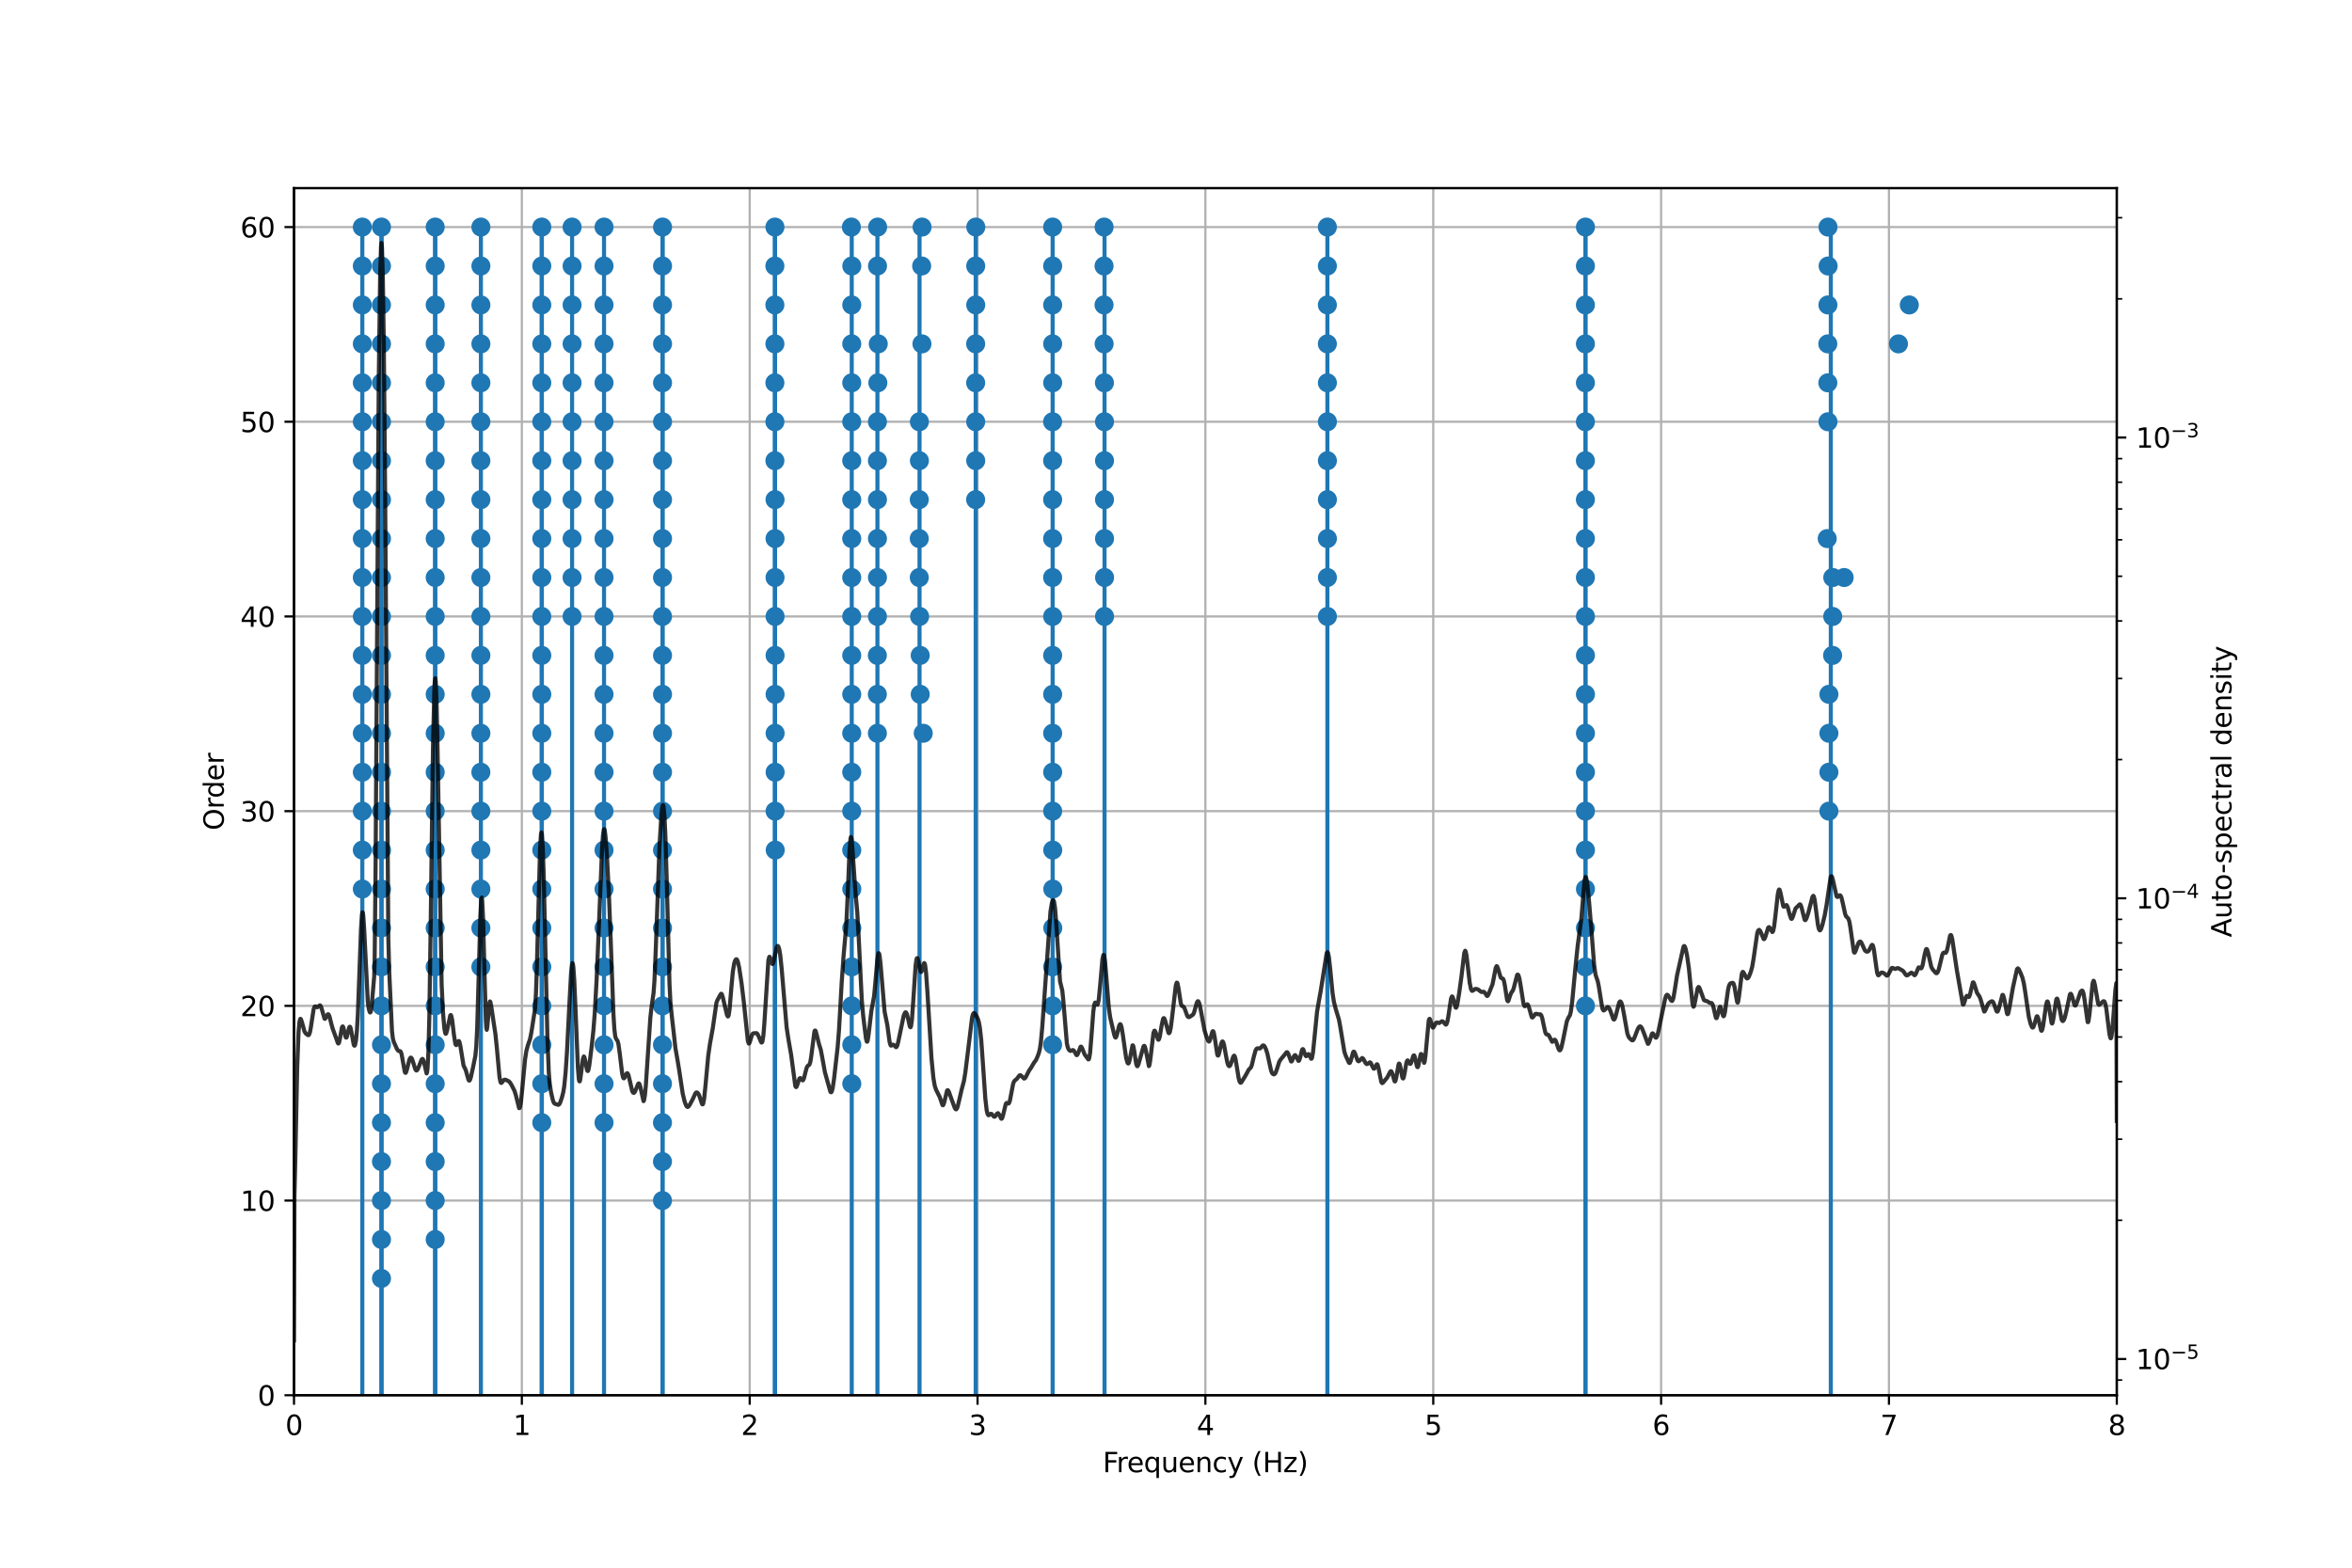 <?xml version="1.0" encoding="utf-8" standalone="no"?>
<!DOCTYPE svg PUBLIC "-//W3C//DTD SVG 1.1//EN"
  "http://www.w3.org/Graphics/SVG/1.1/DTD/svg11.dtd">
<svg xmlns:xlink="http://www.w3.org/1999/xlink" width="864pt" height="576pt" viewBox="0 0 864 576" xmlns="http://www.w3.org/2000/svg" version="1.1">
 <defs>
  <style type="text/css">*{stroke-linejoin: round; stroke-linecap: butt}</style>
 </defs>
 <g id="figure_1">
  <g id="patch_1">
   <path d="M 0 576 
L 864 576 
L 864 0 
L 0 0 
z
" style="fill: #ffffff"/>
  </g>
  <g id="axes_1">
   <g id="patch_2">
    <path d="M 108 512.64 
L 777.6 512.64 
L 777.6 69.12 
L 108 69.12 
z
" style="fill: #ffffff"/>
   </g>
   <g id="matplotlib.axis_1">
    <g id="xtick_1">
     <g id="line2d_1">
      <path d="M 108 512.64 
L 108 69.12 
" clip-path="url(#p1410aa539b)" style="fill: none; stroke: #b0b0b0; stroke-width: 0.8; stroke-linecap: square"/>
     </g>
     <g id="line2d_2">
      <defs>
       <path id="m4ebe6e56e6" d="M 0 0 
L 0 3.5 
" style="stroke: #000000; stroke-width: 0.8"/>
      </defs>
      <g>
       <use xlink:href="#m4ebe6e56e6" x="108" y="512.64" style="stroke: #000000; stroke-width: 0.8"/>
      </g>
     </g>
     <g id="text_1">
      <!-- 0 -->
      <g transform="translate(104.819 527.238) scale(0.1 -0.1)">
       <defs>
        <path id="DejaVuSans-30" d="M 2034 4250 
Q 1547 4250 1301 3770 
Q 1056 3291 1056 2328 
Q 1056 1369 1301 889 
Q 1547 409 2034 409 
Q 2525 409 2770 889 
Q 3016 1369 3016 2328 
Q 3016 3291 2770 3770 
Q 2525 4250 2034 4250 
z
M 2034 4750 
Q 2819 4750 3233 4129 
Q 3647 3509 3647 2328 
Q 3647 1150 3233 529 
Q 2819 -91 2034 -91 
Q 1250 -91 836 529 
Q 422 1150 422 2328 
Q 422 3509 836 4129 
Q 1250 4750 2034 4750 
z
" transform="scale(0.016)"/>
       </defs>
       <use xlink:href="#DejaVuSans-30"/>
      </g>
     </g>
    </g>
    <g id="xtick_2">
     <g id="line2d_3">
      <path d="M 191.7 512.64 
L 191.7 69.12 
" clip-path="url(#p1410aa539b)" style="fill: none; stroke: #b0b0b0; stroke-width: 0.8; stroke-linecap: square"/>
     </g>
     <g id="line2d_4">
      <g>
       <use xlink:href="#m4ebe6e56e6" x="191.7" y="512.64" style="stroke: #000000; stroke-width: 0.8"/>
      </g>
     </g>
     <g id="text_2">
      <!-- 1 -->
      <g transform="translate(188.519 527.238) scale(0.1 -0.1)">
       <defs>
        <path id="DejaVuSans-31" d="M 794 531 
L 1825 531 
L 1825 4091 
L 703 3866 
L 703 4441 
L 1819 4666 
L 2450 4666 
L 2450 531 
L 3481 531 
L 3481 0 
L 794 0 
L 794 531 
z
" transform="scale(0.016)"/>
       </defs>
       <use xlink:href="#DejaVuSans-31"/>
      </g>
     </g>
    </g>
    <g id="xtick_3">
     <g id="line2d_5">
      <path d="M 275.4 512.64 
L 275.4 69.12 
" clip-path="url(#p1410aa539b)" style="fill: none; stroke: #b0b0b0; stroke-width: 0.8; stroke-linecap: square"/>
     </g>
     <g id="line2d_6">
      <g>
       <use xlink:href="#m4ebe6e56e6" x="275.4" y="512.64" style="stroke: #000000; stroke-width: 0.8"/>
      </g>
     </g>
     <g id="text_3">
      <!-- 2 -->
      <g transform="translate(272.219 527.238) scale(0.1 -0.1)">
       <defs>
        <path id="DejaVuSans-32" d="M 1228 531 
L 3431 531 
L 3431 0 
L 469 0 
L 469 531 
Q 828 903 1448 1529 
Q 2069 2156 2228 2338 
Q 2531 2678 2651 2914 
Q 2772 3150 2772 3378 
Q 2772 3750 2511 3984 
Q 2250 4219 1831 4219 
Q 1534 4219 1204 4116 
Q 875 4013 500 3803 
L 500 4441 
Q 881 4594 1212 4672 
Q 1544 4750 1819 4750 
Q 2544 4750 2975 4387 
Q 3406 4025 3406 3419 
Q 3406 3131 3298 2873 
Q 3191 2616 2906 2266 
Q 2828 2175 2409 1742 
Q 1991 1309 1228 531 
z
" transform="scale(0.016)"/>
       </defs>
       <use xlink:href="#DejaVuSans-32"/>
      </g>
     </g>
    </g>
    <g id="xtick_4">
     <g id="line2d_7">
      <path d="M 359.1 512.64 
L 359.1 69.12 
" clip-path="url(#p1410aa539b)" style="fill: none; stroke: #b0b0b0; stroke-width: 0.8; stroke-linecap: square"/>
     </g>
     <g id="line2d_8">
      <g>
       <use xlink:href="#m4ebe6e56e6" x="359.1" y="512.64" style="stroke: #000000; stroke-width: 0.8"/>
      </g>
     </g>
     <g id="text_4">
      <!-- 3 -->
      <g transform="translate(355.919 527.238) scale(0.1 -0.1)">
       <defs>
        <path id="DejaVuSans-33" d="M 2597 2516 
Q 3050 2419 3304 2112 
Q 3559 1806 3559 1356 
Q 3559 666 3084 287 
Q 2609 -91 1734 -91 
Q 1441 -91 1130 -33 
Q 819 25 488 141 
L 488 750 
Q 750 597 1062 519 
Q 1375 441 1716 441 
Q 2309 441 2620 675 
Q 2931 909 2931 1356 
Q 2931 1769 2642 2001 
Q 2353 2234 1838 2234 
L 1294 2234 
L 1294 2753 
L 1863 2753 
Q 2328 2753 2575 2939 
Q 2822 3125 2822 3475 
Q 2822 3834 2567 4026 
Q 2313 4219 1838 4219 
Q 1578 4219 1281 4162 
Q 984 4106 628 3988 
L 628 4550 
Q 988 4650 1302 4700 
Q 1616 4750 1894 4750 
Q 2613 4750 3031 4423 
Q 3450 4097 3450 3541 
Q 3450 3153 3228 2886 
Q 3006 2619 2597 2516 
z
" transform="scale(0.016)"/>
       </defs>
       <use xlink:href="#DejaVuSans-33"/>
      </g>
     </g>
    </g>
    <g id="xtick_5">
     <g id="line2d_9">
      <path d="M 442.8 512.64 
L 442.8 69.12 
" clip-path="url(#p1410aa539b)" style="fill: none; stroke: #b0b0b0; stroke-width: 0.8; stroke-linecap: square"/>
     </g>
     <g id="line2d_10">
      <g>
       <use xlink:href="#m4ebe6e56e6" x="442.8" y="512.64" style="stroke: #000000; stroke-width: 0.8"/>
      </g>
     </g>
     <g id="text_5">
      <!-- 4 -->
      <g transform="translate(439.619 527.238) scale(0.1 -0.1)">
       <defs>
        <path id="DejaVuSans-34" d="M 2419 4116 
L 825 1625 
L 2419 1625 
L 2419 4116 
z
M 2253 4666 
L 3047 4666 
L 3047 1625 
L 3713 1625 
L 3713 1100 
L 3047 1100 
L 3047 0 
L 2419 0 
L 2419 1100 
L 313 1100 
L 313 1709 
L 2253 4666 
z
" transform="scale(0.016)"/>
       </defs>
       <use xlink:href="#DejaVuSans-34"/>
      </g>
     </g>
    </g>
    <g id="xtick_6">
     <g id="line2d_11">
      <path d="M 526.5 512.64 
L 526.5 69.12 
" clip-path="url(#p1410aa539b)" style="fill: none; stroke: #b0b0b0; stroke-width: 0.8; stroke-linecap: square"/>
     </g>
     <g id="line2d_12">
      <g>
       <use xlink:href="#m4ebe6e56e6" x="526.5" y="512.64" style="stroke: #000000; stroke-width: 0.8"/>
      </g>
     </g>
     <g id="text_6">
      <!-- 5 -->
      <g transform="translate(523.319 527.238) scale(0.1 -0.1)">
       <defs>
        <path id="DejaVuSans-35" d="M 691 4666 
L 3169 4666 
L 3169 4134 
L 1269 4134 
L 1269 2991 
Q 1406 3038 1543 3061 
Q 1681 3084 1819 3084 
Q 2600 3084 3056 2656 
Q 3513 2228 3513 1497 
Q 3513 744 3044 326 
Q 2575 -91 1722 -91 
Q 1428 -91 1123 -41 
Q 819 9 494 109 
L 494 744 
Q 775 591 1075 516 
Q 1375 441 1709 441 
Q 2250 441 2565 725 
Q 2881 1009 2881 1497 
Q 2881 1984 2565 2268 
Q 2250 2553 1709 2553 
Q 1456 2553 1204 2497 
Q 953 2441 691 2322 
L 691 4666 
z
" transform="scale(0.016)"/>
       </defs>
       <use xlink:href="#DejaVuSans-35"/>
      </g>
     </g>
    </g>
    <g id="xtick_7">
     <g id="line2d_13">
      <path d="M 610.2 512.64 
L 610.2 69.12 
" clip-path="url(#p1410aa539b)" style="fill: none; stroke: #b0b0b0; stroke-width: 0.8; stroke-linecap: square"/>
     </g>
     <g id="line2d_14">
      <g>
       <use xlink:href="#m4ebe6e56e6" x="610.2" y="512.64" style="stroke: #000000; stroke-width: 0.8"/>
      </g>
     </g>
     <g id="text_7">
      <!-- 6 -->
      <g transform="translate(607.019 527.238) scale(0.1 -0.1)">
       <defs>
        <path id="DejaVuSans-36" d="M 2113 2584 
Q 1688 2584 1439 2293 
Q 1191 2003 1191 1497 
Q 1191 994 1439 701 
Q 1688 409 2113 409 
Q 2538 409 2786 701 
Q 3034 994 3034 1497 
Q 3034 2003 2786 2293 
Q 2538 2584 2113 2584 
z
M 3366 4563 
L 3366 3988 
Q 3128 4100 2886 4159 
Q 2644 4219 2406 4219 
Q 1781 4219 1451 3797 
Q 1122 3375 1075 2522 
Q 1259 2794 1537 2939 
Q 1816 3084 2150 3084 
Q 2853 3084 3261 2657 
Q 3669 2231 3669 1497 
Q 3669 778 3244 343 
Q 2819 -91 2113 -91 
Q 1303 -91 875 529 
Q 447 1150 447 2328 
Q 447 3434 972 4092 
Q 1497 4750 2381 4750 
Q 2619 4750 2861 4703 
Q 3103 4656 3366 4563 
z
" transform="scale(0.016)"/>
       </defs>
       <use xlink:href="#DejaVuSans-36"/>
      </g>
     </g>
    </g>
    <g id="xtick_8">
     <g id="line2d_15">
      <path d="M 693.9 512.64 
L 693.9 69.12 
" clip-path="url(#p1410aa539b)" style="fill: none; stroke: #b0b0b0; stroke-width: 0.8; stroke-linecap: square"/>
     </g>
     <g id="line2d_16">
      <g>
       <use xlink:href="#m4ebe6e56e6" x="693.9" y="512.64" style="stroke: #000000; stroke-width: 0.8"/>
      </g>
     </g>
     <g id="text_8">
      <!-- 7 -->
      <g transform="translate(690.719 527.238) scale(0.1 -0.1)">
       <defs>
        <path id="DejaVuSans-37" d="M 525 4666 
L 3525 4666 
L 3525 4397 
L 1831 0 
L 1172 0 
L 2766 4134 
L 525 4134 
L 525 4666 
z
" transform="scale(0.016)"/>
       </defs>
       <use xlink:href="#DejaVuSans-37"/>
      </g>
     </g>
    </g>
    <g id="xtick_9">
     <g id="line2d_17">
      <path d="M 777.6 512.64 
L 777.6 69.12 
" clip-path="url(#p1410aa539b)" style="fill: none; stroke: #b0b0b0; stroke-width: 0.8; stroke-linecap: square"/>
     </g>
     <g id="line2d_18">
      <g>
       <use xlink:href="#m4ebe6e56e6" x="777.6" y="512.64" style="stroke: #000000; stroke-width: 0.8"/>
      </g>
     </g>
     <g id="text_9">
      <!-- 8 -->
      <g transform="translate(774.419 527.238) scale(0.1 -0.1)">
       <defs>
        <path id="DejaVuSans-38" d="M 2034 2216 
Q 1584 2216 1326 1975 
Q 1069 1734 1069 1313 
Q 1069 891 1326 650 
Q 1584 409 2034 409 
Q 2484 409 2743 651 
Q 3003 894 3003 1313 
Q 3003 1734 2745 1975 
Q 2488 2216 2034 2216 
z
M 1403 2484 
Q 997 2584 770 2862 
Q 544 3141 544 3541 
Q 544 4100 942 4425 
Q 1341 4750 2034 4750 
Q 2731 4750 3128 4425 
Q 3525 4100 3525 3541 
Q 3525 3141 3298 2862 
Q 3072 2584 2669 2484 
Q 3125 2378 3379 2068 
Q 3634 1759 3634 1313 
Q 3634 634 3220 271 
Q 2806 -91 2034 -91 
Q 1263 -91 848 271 
Q 434 634 434 1313 
Q 434 1759 690 2068 
Q 947 2378 1403 2484 
z
M 1172 3481 
Q 1172 3119 1398 2916 
Q 1625 2713 2034 2713 
Q 2441 2713 2670 2916 
Q 2900 3119 2900 3481 
Q 2900 3844 2670 4047 
Q 2441 4250 2034 4250 
Q 1625 4250 1398 4047 
Q 1172 3844 1172 3481 
z
" transform="scale(0.016)"/>
       </defs>
       <use xlink:href="#DejaVuSans-38"/>
      </g>
     </g>
    </g>
    <g id="text_10">
     <!-- Frequency (Hz) -->
     <g transform="translate(405.095 540.917) scale(0.1 -0.1)">
      <defs>
       <path id="DejaVuSans-46" d="M 628 4666 
L 3309 4666 
L 3309 4134 
L 1259 4134 
L 1259 2759 
L 3109 2759 
L 3109 2228 
L 1259 2228 
L 1259 0 
L 628 0 
L 628 4666 
z
" transform="scale(0.016)"/>
       <path id="DejaVuSans-72" d="M 2631 2963 
Q 2534 3019 2420 3045 
Q 2306 3072 2169 3072 
Q 1681 3072 1420 2755 
Q 1159 2438 1159 1844 
L 1159 0 
L 581 0 
L 581 3500 
L 1159 3500 
L 1159 2956 
Q 1341 3275 1631 3429 
Q 1922 3584 2338 3584 
Q 2397 3584 2469 3576 
Q 2541 3569 2628 3553 
L 2631 2963 
z
" transform="scale(0.016)"/>
       <path id="DejaVuSans-65" d="M 3597 1894 
L 3597 1613 
L 953 1613 
Q 991 1019 1311 708 
Q 1631 397 2203 397 
Q 2534 397 2845 478 
Q 3156 559 3463 722 
L 3463 178 
Q 3153 47 2828 -22 
Q 2503 -91 2169 -91 
Q 1331 -91 842 396 
Q 353 884 353 1716 
Q 353 2575 817 3079 
Q 1281 3584 2069 3584 
Q 2775 3584 3186 3129 
Q 3597 2675 3597 1894 
z
M 3022 2063 
Q 3016 2534 2758 2815 
Q 2500 3097 2075 3097 
Q 1594 3097 1305 2825 
Q 1016 2553 972 2059 
L 3022 2063 
z
" transform="scale(0.016)"/>
       <path id="DejaVuSans-71" d="M 947 1747 
Q 947 1113 1208 752 
Q 1469 391 1925 391 
Q 2381 391 2643 752 
Q 2906 1113 2906 1747 
Q 2906 2381 2643 2742 
Q 2381 3103 1925 3103 
Q 1469 3103 1208 2742 
Q 947 2381 947 1747 
z
M 2906 525 
Q 2725 213 2448 61 
Q 2172 -91 1784 -91 
Q 1150 -91 751 415 
Q 353 922 353 1747 
Q 353 2572 751 3078 
Q 1150 3584 1784 3584 
Q 2172 3584 2448 3432 
Q 2725 3281 2906 2969 
L 2906 3500 
L 3481 3500 
L 3481 -1331 
L 2906 -1331 
L 2906 525 
z
" transform="scale(0.016)"/>
       <path id="DejaVuSans-75" d="M 544 1381 
L 544 3500 
L 1119 3500 
L 1119 1403 
Q 1119 906 1312 657 
Q 1506 409 1894 409 
Q 2359 409 2629 706 
Q 2900 1003 2900 1516 
L 2900 3500 
L 3475 3500 
L 3475 0 
L 2900 0 
L 2900 538 
Q 2691 219 2414 64 
Q 2138 -91 1772 -91 
Q 1169 -91 856 284 
Q 544 659 544 1381 
z
M 1991 3584 
L 1991 3584 
z
" transform="scale(0.016)"/>
       <path id="DejaVuSans-6e" d="M 3513 2113 
L 3513 0 
L 2938 0 
L 2938 2094 
Q 2938 2591 2744 2837 
Q 2550 3084 2163 3084 
Q 1697 3084 1428 2787 
Q 1159 2491 1159 1978 
L 1159 0 
L 581 0 
L 581 3500 
L 1159 3500 
L 1159 2956 
Q 1366 3272 1645 3428 
Q 1925 3584 2291 3584 
Q 2894 3584 3203 3211 
Q 3513 2838 3513 2113 
z
" transform="scale(0.016)"/>
       <path id="DejaVuSans-63" d="M 3122 3366 
L 3122 2828 
Q 2878 2963 2633 3030 
Q 2388 3097 2138 3097 
Q 1578 3097 1268 2742 
Q 959 2388 959 1747 
Q 959 1106 1268 751 
Q 1578 397 2138 397 
Q 2388 397 2633 464 
Q 2878 531 3122 666 
L 3122 134 
Q 2881 22 2623 -34 
Q 2366 -91 2075 -91 
Q 1284 -91 818 406 
Q 353 903 353 1747 
Q 353 2603 823 3093 
Q 1294 3584 2113 3584 
Q 2378 3584 2631 3529 
Q 2884 3475 3122 3366 
z
" transform="scale(0.016)"/>
       <path id="DejaVuSans-79" d="M 2059 -325 
Q 1816 -950 1584 -1140 
Q 1353 -1331 966 -1331 
L 506 -1331 
L 506 -850 
L 844 -850 
Q 1081 -850 1212 -737 
Q 1344 -625 1503 -206 
L 1606 56 
L 191 3500 
L 800 3500 
L 1894 763 
L 2988 3500 
L 3597 3500 
L 2059 -325 
z
" transform="scale(0.016)"/>
       <path id="DejaVuSans-20" transform="scale(0.016)"/>
       <path id="DejaVuSans-28" d="M 1984 4856 
Q 1566 4138 1362 3434 
Q 1159 2731 1159 2009 
Q 1159 1288 1364 580 
Q 1569 -128 1984 -844 
L 1484 -844 
Q 1016 -109 783 600 
Q 550 1309 550 2009 
Q 550 2706 781 3412 
Q 1013 4119 1484 4856 
L 1984 4856 
z
" transform="scale(0.016)"/>
       <path id="DejaVuSans-48" d="M 628 4666 
L 1259 4666 
L 1259 2753 
L 3553 2753 
L 3553 4666 
L 4184 4666 
L 4184 0 
L 3553 0 
L 3553 2222 
L 1259 2222 
L 1259 0 
L 628 0 
L 628 4666 
z
" transform="scale(0.016)"/>
       <path id="DejaVuSans-7a" d="M 353 3500 
L 3084 3500 
L 3084 2975 
L 922 459 
L 3084 459 
L 3084 0 
L 275 0 
L 275 525 
L 2438 3041 
L 353 3041 
L 353 3500 
z
" transform="scale(0.016)"/>
       <path id="DejaVuSans-29" d="M 513 4856 
L 1013 4856 
Q 1481 4119 1714 3412 
Q 1947 2706 1947 2009 
Q 1947 1309 1714 600 
Q 1481 -109 1013 -844 
L 513 -844 
Q 928 -128 1133 580 
Q 1338 1288 1338 2009 
Q 1338 2731 1133 3434 
Q 928 4138 513 4856 
z
" transform="scale(0.016)"/>
      </defs>
      <use xlink:href="#DejaVuSans-46"/>
      <use xlink:href="#DejaVuSans-72" x="50.27"/>
      <use xlink:href="#DejaVuSans-65" x="89.133"/>
      <use xlink:href="#DejaVuSans-71" x="150.656"/>
      <use xlink:href="#DejaVuSans-75" x="214.133"/>
      <use xlink:href="#DejaVuSans-65" x="277.512"/>
      <use xlink:href="#DejaVuSans-6e" x="339.035"/>
      <use xlink:href="#DejaVuSans-63" x="402.414"/>
      <use xlink:href="#DejaVuSans-79" x="457.395"/>
      <use xlink:href="#DejaVuSans-20" x="516.574"/>
      <use xlink:href="#DejaVuSans-28" x="548.361"/>
      <use xlink:href="#DejaVuSans-48" x="587.375"/>
      <use xlink:href="#DejaVuSans-7a" x="662.57"/>
      <use xlink:href="#DejaVuSans-29" x="715.061"/>
     </g>
    </g>
   </g>
   <g id="matplotlib.axis_2">
    <g id="ytick_1">
     <g id="line2d_19">
      <path d="M 108 512.64 
L 777.6 512.64 
" clip-path="url(#p1410aa539b)" style="fill: none; stroke: #b0b0b0; stroke-width: 0.8; stroke-linecap: square"/>
     </g>
     <g id="line2d_20">
      <defs>
       <path id="m8199409b5e" d="M 0 0 
L -3.5 0 
" style="stroke: #000000; stroke-width: 0.8"/>
      </defs>
      <g>
       <use xlink:href="#m8199409b5e" x="108" y="512.64" style="stroke: #000000; stroke-width: 0.8"/>
      </g>
     </g>
     <g id="text_11">
      <!-- 0 -->
      <g transform="translate(94.638 516.439) scale(0.1 -0.1)">
       <use xlink:href="#DejaVuSans-30"/>
      </g>
     </g>
    </g>
    <g id="ytick_2">
     <g id="line2d_21">
      <path d="M 108 441.105 
L 777.6 441.105 
" clip-path="url(#p1410aa539b)" style="fill: none; stroke: #b0b0b0; stroke-width: 0.8; stroke-linecap: square"/>
     </g>
     <g id="line2d_22">
      <g>
       <use xlink:href="#m8199409b5e" x="108" y="441.105" style="stroke: #000000; stroke-width: 0.8"/>
      </g>
     </g>
     <g id="text_12">
      <!-- 10 -->
      <g transform="translate(88.275 444.904) scale(0.1 -0.1)">
       <use xlink:href="#DejaVuSans-31"/>
       <use xlink:href="#DejaVuSans-30" x="63.623"/>
      </g>
     </g>
    </g>
    <g id="ytick_3">
     <g id="line2d_23">
      <path d="M 108 369.569 
L 777.6 369.569 
" clip-path="url(#p1410aa539b)" style="fill: none; stroke: #b0b0b0; stroke-width: 0.8; stroke-linecap: square"/>
     </g>
     <g id="line2d_24">
      <g>
       <use xlink:href="#m8199409b5e" x="108" y="369.569" style="stroke: #000000; stroke-width: 0.8"/>
      </g>
     </g>
     <g id="text_13">
      <!-- 20 -->
      <g transform="translate(88.275 373.368) scale(0.1 -0.1)">
       <use xlink:href="#DejaVuSans-32"/>
       <use xlink:href="#DejaVuSans-30" x="63.623"/>
      </g>
     </g>
    </g>
    <g id="ytick_4">
     <g id="line2d_25">
      <path d="M 108 298.034 
L 777.6 298.034 
" clip-path="url(#p1410aa539b)" style="fill: none; stroke: #b0b0b0; stroke-width: 0.8; stroke-linecap: square"/>
     </g>
     <g id="line2d_26">
      <g>
       <use xlink:href="#m8199409b5e" x="108" y="298.034" style="stroke: #000000; stroke-width: 0.8"/>
      </g>
     </g>
     <g id="text_14">
      <!-- 30 -->
      <g transform="translate(88.275 301.833) scale(0.1 -0.1)">
       <use xlink:href="#DejaVuSans-33"/>
       <use xlink:href="#DejaVuSans-30" x="63.623"/>
      </g>
     </g>
    </g>
    <g id="ytick_5">
     <g id="line2d_27">
      <path d="M 108 226.498 
L 777.6 226.498 
" clip-path="url(#p1410aa539b)" style="fill: none; stroke: #b0b0b0; stroke-width: 0.8; stroke-linecap: square"/>
     </g>
     <g id="line2d_28">
      <g>
       <use xlink:href="#m8199409b5e" x="108" y="226.498" style="stroke: #000000; stroke-width: 0.8"/>
      </g>
     </g>
     <g id="text_15">
      <!-- 40 -->
      <g transform="translate(88.275 230.297) scale(0.1 -0.1)">
       <use xlink:href="#DejaVuSans-34"/>
       <use xlink:href="#DejaVuSans-30" x="63.623"/>
      </g>
     </g>
    </g>
    <g id="ytick_6">
     <g id="line2d_29">
      <path d="M 108 154.963 
L 777.6 154.963 
" clip-path="url(#p1410aa539b)" style="fill: none; stroke: #b0b0b0; stroke-width: 0.8; stroke-linecap: square"/>
     </g>
     <g id="line2d_30">
      <g>
       <use xlink:href="#m8199409b5e" x="108" y="154.963" style="stroke: #000000; stroke-width: 0.8"/>
      </g>
     </g>
     <g id="text_16">
      <!-- 50 -->
      <g transform="translate(88.275 158.762) scale(0.1 -0.1)">
       <use xlink:href="#DejaVuSans-35"/>
       <use xlink:href="#DejaVuSans-30" x="63.623"/>
      </g>
     </g>
    </g>
    <g id="ytick_7">
     <g id="line2d_31">
      <path d="M 108 83.427 
L 777.6 83.427 
" clip-path="url(#p1410aa539b)" style="fill: none; stroke: #b0b0b0; stroke-width: 0.8; stroke-linecap: square"/>
     </g>
     <g id="line2d_32">
      <g>
       <use xlink:href="#m8199409b5e" x="108" y="83.427" style="stroke: #000000; stroke-width: 0.8"/>
      </g>
     </g>
     <g id="text_17">
      <!-- 60 -->
      <g transform="translate(88.275 87.226) scale(0.1 -0.1)">
       <use xlink:href="#DejaVuSans-36"/>
       <use xlink:href="#DejaVuSans-30" x="63.623"/>
      </g>
     </g>
    </g>
    <g id="text_18">
     <!-- Order -->
     <g transform="translate(82.195 305.09) rotate(-90) scale(0.1 -0.1)">
      <defs>
       <path id="DejaVuSans-4f" d="M 2522 4238 
Q 1834 4238 1429 3725 
Q 1025 3213 1025 2328 
Q 1025 1447 1429 934 
Q 1834 422 2522 422 
Q 3209 422 3611 934 
Q 4013 1447 4013 2328 
Q 4013 3213 3611 3725 
Q 3209 4238 2522 4238 
z
M 2522 4750 
Q 3503 4750 4090 4092 
Q 4678 3434 4678 2328 
Q 4678 1225 4090 567 
Q 3503 -91 2522 -91 
Q 1538 -91 948 565 
Q 359 1222 359 2328 
Q 359 3434 948 4092 
Q 1538 4750 2522 4750 
z
" transform="scale(0.016)"/>
       <path id="DejaVuSans-64" d="M 2906 2969 
L 2906 4863 
L 3481 4863 
L 3481 0 
L 2906 0 
L 2906 525 
Q 2725 213 2448 61 
Q 2172 -91 1784 -91 
Q 1150 -91 751 415 
Q 353 922 353 1747 
Q 353 2572 751 3078 
Q 1150 3584 1784 3584 
Q 2172 3584 2448 3432 
Q 2725 3281 2906 2969 
z
M 947 1747 
Q 947 1113 1208 752 
Q 1469 391 1925 391 
Q 2381 391 2643 752 
Q 2906 1113 2906 1747 
Q 2906 2381 2643 2742 
Q 2381 3103 1925 3103 
Q 1469 3103 1208 2742 
Q 947 2381 947 1747 
z
" transform="scale(0.016)"/>
      </defs>
      <use xlink:href="#DejaVuSans-4f"/>
      <use xlink:href="#DejaVuSans-72" x="78.711"/>
      <use xlink:href="#DejaVuSans-64" x="118.074"/>
      <use xlink:href="#DejaVuSans-65" x="181.551"/>
      <use xlink:href="#DejaVuSans-72" x="243.074"/>
     </g>
    </g>
   </g>
   <g id="line2d_33">
    <defs>
     <path id="m6658c8cf35" d="M 0 3 
C 0.796 3 1.559 2.684 2.121 2.121 
C 2.684 1.559 3 0.796 3 0 
C 3 -0.796 2.684 -1.559 2.121 -2.121 
C 1.559 -2.684 0.796 -3 0 -3 
C -0.796 -3 -1.559 -2.684 -2.121 -2.121 
C -2.684 -1.559 -3 -0.796 -3 0 
C -3 0.796 -2.684 1.559 -2.121 2.121 
C -1.559 2.684 -0.796 3 0 3 
z
" style="stroke: #1f77b4"/>
    </defs>
    <g clip-path="url(#p1410aa539b)">
     <use xlink:href="#m6658c8cf35" x="140.135" y="469.719" style="fill: #1f77b4; stroke: #1f77b4"/>
     <use xlink:href="#m6658c8cf35" x="140.135" y="455.412" style="fill: #1f77b4; stroke: #1f77b4"/>
     <use xlink:href="#m6658c8cf35" x="159.867" y="455.412" style="fill: #1f77b4; stroke: #1f77b4"/>
     <use xlink:href="#m6658c8cf35" x="140.135" y="441.105" style="fill: #1f77b4; stroke: #1f77b4"/>
     <use xlink:href="#m6658c8cf35" x="159.867" y="441.105" style="fill: #1f77b4; stroke: #1f77b4"/>
     <use xlink:href="#m6658c8cf35" x="243.36" y="441.105" style="fill: #1f77b4; stroke: #1f77b4"/>
     <use xlink:href="#m6658c8cf35" x="140.135" y="426.797" style="fill: #1f77b4; stroke: #1f77b4"/>
     <use xlink:href="#m6658c8cf35" x="159.867" y="426.797" style="fill: #1f77b4; stroke: #1f77b4"/>
     <use xlink:href="#m6658c8cf35" x="243.358" y="426.797" style="fill: #1f77b4; stroke: #1f77b4"/>
     <use xlink:href="#m6658c8cf35" x="140.135" y="412.49" style="fill: #1f77b4; stroke: #1f77b4"/>
     <use xlink:href="#m6658c8cf35" x="159.867" y="412.49" style="fill: #1f77b4; stroke: #1f77b4"/>
     <use xlink:href="#m6658c8cf35" x="199.022" y="412.49" style="fill: #1f77b4; stroke: #1f77b4"/>
     <use xlink:href="#m6658c8cf35" x="221.889" y="412.49" style="fill: #1f77b4; stroke: #1f77b4"/>
     <use xlink:href="#m6658c8cf35" x="243.359" y="412.49" style="fill: #1f77b4; stroke: #1f77b4"/>
     <use xlink:href="#m6658c8cf35" x="140.135" y="398.183" style="fill: #1f77b4; stroke: #1f77b4"/>
     <use xlink:href="#m6658c8cf35" x="159.867" y="398.183" style="fill: #1f77b4; stroke: #1f77b4"/>
     <use xlink:href="#m6658c8cf35" x="199.021" y="398.183" style="fill: #1f77b4; stroke: #1f77b4"/>
     <use xlink:href="#m6658c8cf35" x="221.889" y="398.183" style="fill: #1f77b4; stroke: #1f77b4"/>
     <use xlink:href="#m6658c8cf35" x="243.36" y="398.183" style="fill: #1f77b4; stroke: #1f77b4"/>
     <use xlink:href="#m6658c8cf35" x="312.9" y="398.183" style="fill: #1f77b4; stroke: #1f77b4"/>
     <use xlink:href="#m6658c8cf35" x="140.135" y="383.876" style="fill: #1f77b4; stroke: #1f77b4"/>
     <use xlink:href="#m6658c8cf35" x="159.867" y="383.876" style="fill: #1f77b4; stroke: #1f77b4"/>
     <use xlink:href="#m6658c8cf35" x="199.028" y="383.876" style="fill: #1f77b4; stroke: #1f77b4"/>
     <use xlink:href="#m6658c8cf35" x="221.89" y="383.876" style="fill: #1f77b4; stroke: #1f77b4"/>
     <use xlink:href="#m6658c8cf35" x="243.36" y="383.876" style="fill: #1f77b4; stroke: #1f77b4"/>
     <use xlink:href="#m6658c8cf35" x="312.901" y="383.876" style="fill: #1f77b4; stroke: #1f77b4"/>
     <use xlink:href="#m6658c8cf35" x="386.663" y="383.876" style="fill: #1f77b4; stroke: #1f77b4"/>
     <use xlink:href="#m6658c8cf35" x="140.135" y="369.569" style="fill: #1f77b4; stroke: #1f77b4"/>
     <use xlink:href="#m6658c8cf35" x="159.867" y="369.569" style="fill: #1f77b4; stroke: #1f77b4"/>
     <use xlink:href="#m6658c8cf35" x="199.027" y="369.569" style="fill: #1f77b4; stroke: #1f77b4"/>
     <use xlink:href="#m6658c8cf35" x="221.889" y="369.569" style="fill: #1f77b4; stroke: #1f77b4"/>
     <use xlink:href="#m6658c8cf35" x="243.36" y="369.569" style="fill: #1f77b4; stroke: #1f77b4"/>
     <use xlink:href="#m6658c8cf35" x="312.902" y="369.569" style="fill: #1f77b4; stroke: #1f77b4"/>
     <use xlink:href="#m6658c8cf35" x="386.686" y="369.569" style="fill: #1f77b4; stroke: #1f77b4"/>
     <use xlink:href="#m6658c8cf35" x="582.406" y="369.569" style="fill: #1f77b4; stroke: #1f77b4"/>
     <use xlink:href="#m6658c8cf35" x="140.135" y="355.262" style="fill: #1f77b4; stroke: #1f77b4"/>
     <use xlink:href="#m6658c8cf35" x="159.867" y="355.262" style="fill: #1f77b4; stroke: #1f77b4"/>
     <use xlink:href="#m6658c8cf35" x="176.645" y="355.262" style="fill: #1f77b4; stroke: #1f77b4"/>
     <use xlink:href="#m6658c8cf35" x="199.027" y="355.262" style="fill: #1f77b4; stroke: #1f77b4"/>
     <use xlink:href="#m6658c8cf35" x="221.889" y="355.262" style="fill: #1f77b4; stroke: #1f77b4"/>
     <use xlink:href="#m6658c8cf35" x="243.36" y="355.262" style="fill: #1f77b4; stroke: #1f77b4"/>
     <use xlink:href="#m6658c8cf35" x="312.902" y="355.262" style="fill: #1f77b4; stroke: #1f77b4"/>
     <use xlink:href="#m6658c8cf35" x="386.686" y="355.262" style="fill: #1f77b4; stroke: #1f77b4"/>
     <use xlink:href="#m6658c8cf35" x="582.406" y="355.262" style="fill: #1f77b4; stroke: #1f77b4"/>
     <use xlink:href="#m6658c8cf35" x="140.135" y="340.955" style="fill: #1f77b4; stroke: #1f77b4"/>
     <use xlink:href="#m6658c8cf35" x="159.867" y="340.955" style="fill: #1f77b4; stroke: #1f77b4"/>
     <use xlink:href="#m6658c8cf35" x="176.646" y="340.955" style="fill: #1f77b4; stroke: #1f77b4"/>
     <use xlink:href="#m6658c8cf35" x="199.028" y="340.955" style="fill: #1f77b4; stroke: #1f77b4"/>
     <use xlink:href="#m6658c8cf35" x="221.886" y="340.955" style="fill: #1f77b4; stroke: #1f77b4"/>
     <use xlink:href="#m6658c8cf35" x="243.365" y="340.955" style="fill: #1f77b4; stroke: #1f77b4"/>
     <use xlink:href="#m6658c8cf35" x="312.905" y="340.955" style="fill: #1f77b4; stroke: #1f77b4"/>
     <use xlink:href="#m6658c8cf35" x="386.737" y="340.955" style="fill: #1f77b4; stroke: #1f77b4"/>
     <use xlink:href="#m6658c8cf35" x="582.41" y="340.955" style="fill: #1f77b4; stroke: #1f77b4"/>
     <use xlink:href="#m6658c8cf35" x="133.1" y="326.648" style="fill: #1f77b4; stroke: #1f77b4"/>
     <use xlink:href="#m6658c8cf35" x="140.135" y="326.648" style="fill: #1f77b4; stroke: #1f77b4"/>
     <use xlink:href="#m6658c8cf35" x="159.867" y="326.648" style="fill: #1f77b4; stroke: #1f77b4"/>
     <use xlink:href="#m6658c8cf35" x="176.646" y="326.648" style="fill: #1f77b4; stroke: #1f77b4"/>
     <use xlink:href="#m6658c8cf35" x="199.027" y="326.648" style="fill: #1f77b4; stroke: #1f77b4"/>
     <use xlink:href="#m6658c8cf35" x="221.887" y="326.648" style="fill: #1f77b4; stroke: #1f77b4"/>
     <use xlink:href="#m6658c8cf35" x="243.365" y="326.648" style="fill: #1f77b4; stroke: #1f77b4"/>
     <use xlink:href="#m6658c8cf35" x="312.905" y="326.648" style="fill: #1f77b4; stroke: #1f77b4"/>
     <use xlink:href="#m6658c8cf35" x="386.737" y="326.648" style="fill: #1f77b4; stroke: #1f77b4"/>
     <use xlink:href="#m6658c8cf35" x="582.408" y="326.648" style="fill: #1f77b4; stroke: #1f77b4"/>
     <use xlink:href="#m6658c8cf35" x="133.099" y="312.341" style="fill: #1f77b4; stroke: #1f77b4"/>
     <use xlink:href="#m6658c8cf35" x="140.135" y="312.341" style="fill: #1f77b4; stroke: #1f77b4"/>
     <use xlink:href="#m6658c8cf35" x="159.867" y="312.341" style="fill: #1f77b4; stroke: #1f77b4"/>
     <use xlink:href="#m6658c8cf35" x="176.646" y="312.341" style="fill: #1f77b4; stroke: #1f77b4"/>
     <use xlink:href="#m6658c8cf35" x="199.028" y="312.341" style="fill: #1f77b4; stroke: #1f77b4"/>
     <use xlink:href="#m6658c8cf35" x="221.887" y="312.341" style="fill: #1f77b4; stroke: #1f77b4"/>
     <use xlink:href="#m6658c8cf35" x="243.37" y="312.341" style="fill: #1f77b4; stroke: #1f77b4"/>
     <use xlink:href="#m6658c8cf35" x="284.776" y="312.341" style="fill: #1f77b4; stroke: #1f77b4"/>
     <use xlink:href="#m6658c8cf35" x="312.884" y="312.341" style="fill: #1f77b4; stroke: #1f77b4"/>
     <use xlink:href="#m6658c8cf35" x="386.72" y="312.341" style="fill: #1f77b4; stroke: #1f77b4"/>
     <use xlink:href="#m6658c8cf35" x="582.408" y="312.341" style="fill: #1f77b4; stroke: #1f77b4"/>
     <use xlink:href="#m6658c8cf35" x="133.099" y="298.034" style="fill: #1f77b4; stroke: #1f77b4"/>
     <use xlink:href="#m6658c8cf35" x="140.135" y="298.034" style="fill: #1f77b4; stroke: #1f77b4"/>
     <use xlink:href="#m6658c8cf35" x="159.867" y="298.034" style="fill: #1f77b4; stroke: #1f77b4"/>
     <use xlink:href="#m6658c8cf35" x="176.645" y="298.034" style="fill: #1f77b4; stroke: #1f77b4"/>
     <use xlink:href="#m6658c8cf35" x="199.028" y="298.034" style="fill: #1f77b4; stroke: #1f77b4"/>
     <use xlink:href="#m6658c8cf35" x="221.887" y="298.034" style="fill: #1f77b4; stroke: #1f77b4"/>
     <use xlink:href="#m6658c8cf35" x="243.374" y="298.034" style="fill: #1f77b4; stroke: #1f77b4"/>
     <use xlink:href="#m6658c8cf35" x="284.728" y="298.034" style="fill: #1f77b4; stroke: #1f77b4"/>
     <use xlink:href="#m6658c8cf35" x="312.883" y="298.034" style="fill: #1f77b4; stroke: #1f77b4"/>
     <use xlink:href="#m6658c8cf35" x="386.692" y="298.034" style="fill: #1f77b4; stroke: #1f77b4"/>
     <use xlink:href="#m6658c8cf35" x="582.408" y="298.034" style="fill: #1f77b4; stroke: #1f77b4"/>
     <use xlink:href="#m6658c8cf35" x="671.841" y="298.034" style="fill: #1f77b4; stroke: #1f77b4"/>
     <use xlink:href="#m6658c8cf35" x="133.1" y="283.726" style="fill: #1f77b4; stroke: #1f77b4"/>
     <use xlink:href="#m6658c8cf35" x="140.135" y="283.726" style="fill: #1f77b4; stroke: #1f77b4"/>
     <use xlink:href="#m6658c8cf35" x="159.867" y="283.726" style="fill: #1f77b4; stroke: #1f77b4"/>
     <use xlink:href="#m6658c8cf35" x="176.645" y="283.726" style="fill: #1f77b4; stroke: #1f77b4"/>
     <use xlink:href="#m6658c8cf35" x="199.028" y="283.726" style="fill: #1f77b4; stroke: #1f77b4"/>
     <use xlink:href="#m6658c8cf35" x="221.888" y="283.726" style="fill: #1f77b4; stroke: #1f77b4"/>
     <use xlink:href="#m6658c8cf35" x="243.374" y="283.726" style="fill: #1f77b4; stroke: #1f77b4"/>
     <use xlink:href="#m6658c8cf35" x="284.733" y="283.726" style="fill: #1f77b4; stroke: #1f77b4"/>
     <use xlink:href="#m6658c8cf35" x="312.883" y="283.726" style="fill: #1f77b4; stroke: #1f77b4"/>
     <use xlink:href="#m6658c8cf35" x="386.693" y="283.726" style="fill: #1f77b4; stroke: #1f77b4"/>
     <use xlink:href="#m6658c8cf35" x="582.408" y="283.726" style="fill: #1f77b4; stroke: #1f77b4"/>
     <use xlink:href="#m6658c8cf35" x="671.842" y="283.726" style="fill: #1f77b4; stroke: #1f77b4"/>
     <use xlink:href="#m6658c8cf35" x="133.1" y="269.419" style="fill: #1f77b4; stroke: #1f77b4"/>
     <use xlink:href="#m6658c8cf35" x="140.135" y="269.419" style="fill: #1f77b4; stroke: #1f77b4"/>
     <use xlink:href="#m6658c8cf35" x="159.867" y="269.419" style="fill: #1f77b4; stroke: #1f77b4"/>
     <use xlink:href="#m6658c8cf35" x="176.653" y="269.419" style="fill: #1f77b4; stroke: #1f77b4"/>
     <use xlink:href="#m6658c8cf35" x="199.028" y="269.419" style="fill: #1f77b4; stroke: #1f77b4"/>
     <use xlink:href="#m6658c8cf35" x="221.888" y="269.419" style="fill: #1f77b4; stroke: #1f77b4"/>
     <use xlink:href="#m6658c8cf35" x="243.374" y="269.419" style="fill: #1f77b4; stroke: #1f77b4"/>
     <use xlink:href="#m6658c8cf35" x="284.734" y="269.419" style="fill: #1f77b4; stroke: #1f77b4"/>
     <use xlink:href="#m6658c8cf35" x="312.883" y="269.419" style="fill: #1f77b4; stroke: #1f77b4"/>
     <use xlink:href="#m6658c8cf35" x="322.304" y="269.419" style="fill: #1f77b4; stroke: #1f77b4"/>
     <use xlink:href="#m6658c8cf35" x="339.149" y="269.419" style="fill: #1f77b4; stroke: #1f77b4"/>
     <use xlink:href="#m6658c8cf35" x="386.692" y="269.419" style="fill: #1f77b4; stroke: #1f77b4"/>
     <use xlink:href="#m6658c8cf35" x="582.41" y="269.419" style="fill: #1f77b4; stroke: #1f77b4"/>
     <use xlink:href="#m6658c8cf35" x="671.841" y="269.419" style="fill: #1f77b4; stroke: #1f77b4"/>
     <use xlink:href="#m6658c8cf35" x="133.1" y="255.112" style="fill: #1f77b4; stroke: #1f77b4"/>
     <use xlink:href="#m6658c8cf35" x="140.135" y="255.112" style="fill: #1f77b4; stroke: #1f77b4"/>
     <use xlink:href="#m6658c8cf35" x="159.867" y="255.112" style="fill: #1f77b4; stroke: #1f77b4"/>
     <use xlink:href="#m6658c8cf35" x="176.654" y="255.112" style="fill: #1f77b4; stroke: #1f77b4"/>
     <use xlink:href="#m6658c8cf35" x="199.028" y="255.112" style="fill: #1f77b4; stroke: #1f77b4"/>
     <use xlink:href="#m6658c8cf35" x="221.888" y="255.112" style="fill: #1f77b4; stroke: #1f77b4"/>
     <use xlink:href="#m6658c8cf35" x="243.375" y="255.112" style="fill: #1f77b4; stroke: #1f77b4"/>
     <use xlink:href="#m6658c8cf35" x="284.726" y="255.112" style="fill: #1f77b4; stroke: #1f77b4"/>
     <use xlink:href="#m6658c8cf35" x="312.882" y="255.112" style="fill: #1f77b4; stroke: #1f77b4"/>
     <use xlink:href="#m6658c8cf35" x="322.294" y="255.112" style="fill: #1f77b4; stroke: #1f77b4"/>
     <use xlink:href="#m6658c8cf35" x="338.041" y="255.112" style="fill: #1f77b4; stroke: #1f77b4"/>
     <use xlink:href="#m6658c8cf35" x="386.686" y="255.112" style="fill: #1f77b4; stroke: #1f77b4"/>
     <use xlink:href="#m6658c8cf35" x="582.408" y="255.112" style="fill: #1f77b4; stroke: #1f77b4"/>
     <use xlink:href="#m6658c8cf35" x="671.843" y="255.112" style="fill: #1f77b4; stroke: #1f77b4"/>
     <use xlink:href="#m6658c8cf35" x="133.1" y="240.805" style="fill: #1f77b4; stroke: #1f77b4"/>
     <use xlink:href="#m6658c8cf35" x="140.135" y="240.805" style="fill: #1f77b4; stroke: #1f77b4"/>
     <use xlink:href="#m6658c8cf35" x="159.867" y="240.805" style="fill: #1f77b4; stroke: #1f77b4"/>
     <use xlink:href="#m6658c8cf35" x="176.654" y="240.805" style="fill: #1f77b4; stroke: #1f77b4"/>
     <use xlink:href="#m6658c8cf35" x="199.028" y="240.805" style="fill: #1f77b4; stroke: #1f77b4"/>
     <use xlink:href="#m6658c8cf35" x="221.888" y="240.805" style="fill: #1f77b4; stroke: #1f77b4"/>
     <use xlink:href="#m6658c8cf35" x="243.375" y="240.805" style="fill: #1f77b4; stroke: #1f77b4"/>
     <use xlink:href="#m6658c8cf35" x="284.725" y="240.805" style="fill: #1f77b4; stroke: #1f77b4"/>
     <use xlink:href="#m6658c8cf35" x="312.882" y="240.805" style="fill: #1f77b4; stroke: #1f77b4"/>
     <use xlink:href="#m6658c8cf35" x="322.292" y="240.805" style="fill: #1f77b4; stroke: #1f77b4"/>
     <use xlink:href="#m6658c8cf35" x="338.033" y="240.805" style="fill: #1f77b4; stroke: #1f77b4"/>
     <use xlink:href="#m6658c8cf35" x="386.686" y="240.805" style="fill: #1f77b4; stroke: #1f77b4"/>
     <use xlink:href="#m6658c8cf35" x="582.409" y="240.805" style="fill: #1f77b4; stroke: #1f77b4"/>
     <use xlink:href="#m6658c8cf35" x="673.2" y="240.805" style="fill: #1f77b4; stroke: #1f77b4"/>
     <use xlink:href="#m6658c8cf35" x="133.1" y="226.498" style="fill: #1f77b4; stroke: #1f77b4"/>
     <use xlink:href="#m6658c8cf35" x="140.135" y="226.498" style="fill: #1f77b4; stroke: #1f77b4"/>
     <use xlink:href="#m6658c8cf35" x="159.867" y="226.498" style="fill: #1f77b4; stroke: #1f77b4"/>
     <use xlink:href="#m6658c8cf35" x="176.654" y="226.498" style="fill: #1f77b4; stroke: #1f77b4"/>
     <use xlink:href="#m6658c8cf35" x="199.028" y="226.498" style="fill: #1f77b4; stroke: #1f77b4"/>
     <use xlink:href="#m6658c8cf35" x="210.154" y="226.498" style="fill: #1f77b4; stroke: #1f77b4"/>
     <use xlink:href="#m6658c8cf35" x="221.89" y="226.498" style="fill: #1f77b4; stroke: #1f77b4"/>
     <use xlink:href="#m6658c8cf35" x="243.375" y="226.498" style="fill: #1f77b4; stroke: #1f77b4"/>
     <use xlink:href="#m6658c8cf35" x="284.72" y="226.498" style="fill: #1f77b4; stroke: #1f77b4"/>
     <use xlink:href="#m6658c8cf35" x="312.883" y="226.498" style="fill: #1f77b4; stroke: #1f77b4"/>
     <use xlink:href="#m6658c8cf35" x="322.321" y="226.498" style="fill: #1f77b4; stroke: #1f77b4"/>
     <use xlink:href="#m6658c8cf35" x="337.821" y="226.498" style="fill: #1f77b4; stroke: #1f77b4"/>
     <use xlink:href="#m6658c8cf35" x="386.693" y="226.498" style="fill: #1f77b4; stroke: #1f77b4"/>
     <use xlink:href="#m6658c8cf35" x="405.745" y="226.498" style="fill: #1f77b4; stroke: #1f77b4"/>
     <use xlink:href="#m6658c8cf35" x="487.616" y="226.498" style="fill: #1f77b4; stroke: #1f77b4"/>
     <use xlink:href="#m6658c8cf35" x="582.408" y="226.498" style="fill: #1f77b4; stroke: #1f77b4"/>
     <use xlink:href="#m6658c8cf35" x="673.246" y="226.498" style="fill: #1f77b4; stroke: #1f77b4"/>
     <use xlink:href="#m6658c8cf35" x="133.1" y="212.191" style="fill: #1f77b4; stroke: #1f77b4"/>
     <use xlink:href="#m6658c8cf35" x="140.135" y="212.191" style="fill: #1f77b4; stroke: #1f77b4"/>
     <use xlink:href="#m6658c8cf35" x="159.867" y="212.191" style="fill: #1f77b4; stroke: #1f77b4"/>
     <use xlink:href="#m6658c8cf35" x="176.654" y="212.191" style="fill: #1f77b4; stroke: #1f77b4"/>
     <use xlink:href="#m6658c8cf35" x="199.028" y="212.191" style="fill: #1f77b4; stroke: #1f77b4"/>
     <use xlink:href="#m6658c8cf35" x="210.151" y="212.191" style="fill: #1f77b4; stroke: #1f77b4"/>
     <use xlink:href="#m6658c8cf35" x="221.89" y="212.191" style="fill: #1f77b4; stroke: #1f77b4"/>
     <use xlink:href="#m6658c8cf35" x="243.38" y="212.191" style="fill: #1f77b4; stroke: #1f77b4"/>
     <use xlink:href="#m6658c8cf35" x="284.706" y="212.191" style="fill: #1f77b4; stroke: #1f77b4"/>
     <use xlink:href="#m6658c8cf35" x="312.883" y="212.191" style="fill: #1f77b4; stroke: #1f77b4"/>
     <use xlink:href="#m6658c8cf35" x="322.329" y="212.191" style="fill: #1f77b4; stroke: #1f77b4"/>
     <use xlink:href="#m6658c8cf35" x="337.692" y="212.191" style="fill: #1f77b4; stroke: #1f77b4"/>
     <use xlink:href="#m6658c8cf35" x="386.679" y="212.191" style="fill: #1f77b4; stroke: #1f77b4"/>
     <use xlink:href="#m6658c8cf35" x="405.757" y="212.191" style="fill: #1f77b4; stroke: #1f77b4"/>
     <use xlink:href="#m6658c8cf35" x="487.619" y="212.191" style="fill: #1f77b4; stroke: #1f77b4"/>
     <use xlink:href="#m6658c8cf35" x="582.397" y="212.191" style="fill: #1f77b4; stroke: #1f77b4"/>
     <use xlink:href="#m6658c8cf35" x="673.265" y="212.191" style="fill: #1f77b4; stroke: #1f77b4"/>
     <use xlink:href="#m6658c8cf35" x="677.449" y="212.191" style="fill: #1f77b4; stroke: #1f77b4"/>
     <use xlink:href="#m6658c8cf35" x="133.1" y="197.884" style="fill: #1f77b4; stroke: #1f77b4"/>
     <use xlink:href="#m6658c8cf35" x="140.135" y="197.884" style="fill: #1f77b4; stroke: #1f77b4"/>
     <use xlink:href="#m6658c8cf35" x="159.867" y="197.884" style="fill: #1f77b4; stroke: #1f77b4"/>
     <use xlink:href="#m6658c8cf35" x="176.654" y="197.884" style="fill: #1f77b4; stroke: #1f77b4"/>
     <use xlink:href="#m6658c8cf35" x="199.028" y="197.884" style="fill: #1f77b4; stroke: #1f77b4"/>
     <use xlink:href="#m6658c8cf35" x="210.151" y="197.884" style="fill: #1f77b4; stroke: #1f77b4"/>
     <use xlink:href="#m6658c8cf35" x="221.89" y="197.884" style="fill: #1f77b4; stroke: #1f77b4"/>
     <use xlink:href="#m6658c8cf35" x="243.381" y="197.884" style="fill: #1f77b4; stroke: #1f77b4"/>
     <use xlink:href="#m6658c8cf35" x="284.706" y="197.884" style="fill: #1f77b4; stroke: #1f77b4"/>
     <use xlink:href="#m6658c8cf35" x="312.883" y="197.884" style="fill: #1f77b4; stroke: #1f77b4"/>
     <use xlink:href="#m6658c8cf35" x="322.33" y="197.884" style="fill: #1f77b4; stroke: #1f77b4"/>
     <use xlink:href="#m6658c8cf35" x="337.693" y="197.884" style="fill: #1f77b4; stroke: #1f77b4"/>
     <use xlink:href="#m6658c8cf35" x="386.679" y="197.884" style="fill: #1f77b4; stroke: #1f77b4"/>
     <use xlink:href="#m6658c8cf35" x="405.748" y="197.884" style="fill: #1f77b4; stroke: #1f77b4"/>
     <use xlink:href="#m6658c8cf35" x="487.616" y="197.884" style="fill: #1f77b4; stroke: #1f77b4"/>
     <use xlink:href="#m6658c8cf35" x="582.392" y="197.884" style="fill: #1f77b4; stroke: #1f77b4"/>
     <use xlink:href="#m6658c8cf35" x="671.221" y="197.884" style="fill: #1f77b4; stroke: #1f77b4"/>
     <use xlink:href="#m6658c8cf35" x="133.1" y="183.577" style="fill: #1f77b4; stroke: #1f77b4"/>
     <use xlink:href="#m6658c8cf35" x="140.135" y="183.577" style="fill: #1f77b4; stroke: #1f77b4"/>
     <use xlink:href="#m6658c8cf35" x="159.867" y="183.577" style="fill: #1f77b4; stroke: #1f77b4"/>
     <use xlink:href="#m6658c8cf35" x="176.654" y="183.577" style="fill: #1f77b4; stroke: #1f77b4"/>
     <use xlink:href="#m6658c8cf35" x="199.028" y="183.577" style="fill: #1f77b4; stroke: #1f77b4"/>
     <use xlink:href="#m6658c8cf35" x="210.153" y="183.577" style="fill: #1f77b4; stroke: #1f77b4"/>
     <use xlink:href="#m6658c8cf35" x="221.89" y="183.577" style="fill: #1f77b4; stroke: #1f77b4"/>
     <use xlink:href="#m6658c8cf35" x="243.381" y="183.577" style="fill: #1f77b4; stroke: #1f77b4"/>
     <use xlink:href="#m6658c8cf35" x="284.703" y="183.577" style="fill: #1f77b4; stroke: #1f77b4"/>
     <use xlink:href="#m6658c8cf35" x="312.883" y="183.577" style="fill: #1f77b4; stroke: #1f77b4"/>
     <use xlink:href="#m6658c8cf35" x="322.331" y="183.577" style="fill: #1f77b4; stroke: #1f77b4"/>
     <use xlink:href="#m6658c8cf35" x="337.69" y="183.577" style="fill: #1f77b4; stroke: #1f77b4"/>
     <use xlink:href="#m6658c8cf35" x="358.396" y="183.577" style="fill: #1f77b4; stroke: #1f77b4"/>
     <use xlink:href="#m6658c8cf35" x="386.68" y="183.577" style="fill: #1f77b4; stroke: #1f77b4"/>
     <use xlink:href="#m6658c8cf35" x="405.742" y="183.577" style="fill: #1f77b4; stroke: #1f77b4"/>
     <use xlink:href="#m6658c8cf35" x="487.614" y="183.577" style="fill: #1f77b4; stroke: #1f77b4"/>
     <use xlink:href="#m6658c8cf35" x="582.389" y="183.577" style="fill: #1f77b4; stroke: #1f77b4"/>
     <use xlink:href="#m6658c8cf35" x="133.1" y="169.27" style="fill: #1f77b4; stroke: #1f77b4"/>
     <use xlink:href="#m6658c8cf35" x="140.135" y="169.27" style="fill: #1f77b4; stroke: #1f77b4"/>
     <use xlink:href="#m6658c8cf35" x="159.867" y="169.27" style="fill: #1f77b4; stroke: #1f77b4"/>
     <use xlink:href="#m6658c8cf35" x="176.654" y="169.27" style="fill: #1f77b4; stroke: #1f77b4"/>
     <use xlink:href="#m6658c8cf35" x="199.029" y="169.27" style="fill: #1f77b4; stroke: #1f77b4"/>
     <use xlink:href="#m6658c8cf35" x="210.153" y="169.27" style="fill: #1f77b4; stroke: #1f77b4"/>
     <use xlink:href="#m6658c8cf35" x="221.891" y="169.27" style="fill: #1f77b4; stroke: #1f77b4"/>
     <use xlink:href="#m6658c8cf35" x="243.383" y="169.27" style="fill: #1f77b4; stroke: #1f77b4"/>
     <use xlink:href="#m6658c8cf35" x="284.657" y="169.27" style="fill: #1f77b4; stroke: #1f77b4"/>
     <use xlink:href="#m6658c8cf35" x="312.885" y="169.27" style="fill: #1f77b4; stroke: #1f77b4"/>
     <use xlink:href="#m6658c8cf35" x="322.322" y="169.27" style="fill: #1f77b4; stroke: #1f77b4"/>
     <use xlink:href="#m6658c8cf35" x="337.738" y="169.27" style="fill: #1f77b4; stroke: #1f77b4"/>
     <use xlink:href="#m6658c8cf35" x="358.43" y="169.27" style="fill: #1f77b4; stroke: #1f77b4"/>
     <use xlink:href="#m6658c8cf35" x="386.677" y="169.27" style="fill: #1f77b4; stroke: #1f77b4"/>
     <use xlink:href="#m6658c8cf35" x="405.741" y="169.27" style="fill: #1f77b4; stroke: #1f77b4"/>
     <use xlink:href="#m6658c8cf35" x="487.614" y="169.27" style="fill: #1f77b4; stroke: #1f77b4"/>
     <use xlink:href="#m6658c8cf35" x="582.389" y="169.27" style="fill: #1f77b4; stroke: #1f77b4"/>
     <use xlink:href="#m6658c8cf35" x="133.1" y="154.963" style="fill: #1f77b4; stroke: #1f77b4"/>
     <use xlink:href="#m6658c8cf35" x="140.135" y="154.963" style="fill: #1f77b4; stroke: #1f77b4"/>
     <use xlink:href="#m6658c8cf35" x="159.867" y="154.963" style="fill: #1f77b4; stroke: #1f77b4"/>
     <use xlink:href="#m6658c8cf35" x="176.654" y="154.963" style="fill: #1f77b4; stroke: #1f77b4"/>
     <use xlink:href="#m6658c8cf35" x="199.029" y="154.963" style="fill: #1f77b4; stroke: #1f77b4"/>
     <use xlink:href="#m6658c8cf35" x="210.153" y="154.963" style="fill: #1f77b4; stroke: #1f77b4"/>
     <use xlink:href="#m6658c8cf35" x="221.891" y="154.963" style="fill: #1f77b4; stroke: #1f77b4"/>
     <use xlink:href="#m6658c8cf35" x="243.383" y="154.963" style="fill: #1f77b4; stroke: #1f77b4"/>
     <use xlink:href="#m6658c8cf35" x="284.659" y="154.963" style="fill: #1f77b4; stroke: #1f77b4"/>
     <use xlink:href="#m6658c8cf35" x="312.885" y="154.963" style="fill: #1f77b4; stroke: #1f77b4"/>
     <use xlink:href="#m6658c8cf35" x="322.322" y="154.963" style="fill: #1f77b4; stroke: #1f77b4"/>
     <use xlink:href="#m6658c8cf35" x="337.735" y="154.963" style="fill: #1f77b4; stroke: #1f77b4"/>
     <use xlink:href="#m6658c8cf35" x="358.42" y="154.963" style="fill: #1f77b4; stroke: #1f77b4"/>
     <use xlink:href="#m6658c8cf35" x="386.677" y="154.963" style="fill: #1f77b4; stroke: #1f77b4"/>
     <use xlink:href="#m6658c8cf35" x="405.738" y="154.963" style="fill: #1f77b4; stroke: #1f77b4"/>
     <use xlink:href="#m6658c8cf35" x="487.613" y="154.963" style="fill: #1f77b4; stroke: #1f77b4"/>
     <use xlink:href="#m6658c8cf35" x="582.393" y="154.963" style="fill: #1f77b4; stroke: #1f77b4"/>
     <use xlink:href="#m6658c8cf35" x="671.496" y="154.963" style="fill: #1f77b4; stroke: #1f77b4"/>
     <use xlink:href="#m6658c8cf35" x="133.1" y="140.655" style="fill: #1f77b4; stroke: #1f77b4"/>
     <use xlink:href="#m6658c8cf35" x="140.135" y="140.655" style="fill: #1f77b4; stroke: #1f77b4"/>
     <use xlink:href="#m6658c8cf35" x="159.867" y="140.655" style="fill: #1f77b4; stroke: #1f77b4"/>
     <use xlink:href="#m6658c8cf35" x="176.655" y="140.655" style="fill: #1f77b4; stroke: #1f77b4"/>
     <use xlink:href="#m6658c8cf35" x="199.029" y="140.655" style="fill: #1f77b4; stroke: #1f77b4"/>
     <use xlink:href="#m6658c8cf35" x="210.154" y="140.655" style="fill: #1f77b4; stroke: #1f77b4"/>
     <use xlink:href="#m6658c8cf35" x="221.889" y="140.655" style="fill: #1f77b4; stroke: #1f77b4"/>
     <use xlink:href="#m6658c8cf35" x="243.385" y="140.655" style="fill: #1f77b4; stroke: #1f77b4"/>
     <use xlink:href="#m6658c8cf35" x="284.653" y="140.655" style="fill: #1f77b4; stroke: #1f77b4"/>
     <use xlink:href="#m6658c8cf35" x="312.89" y="140.655" style="fill: #1f77b4; stroke: #1f77b4"/>
     <use xlink:href="#m6658c8cf35" x="322.476" y="140.655" style="fill: #1f77b4; stroke: #1f77b4"/>
     <use xlink:href="#m6658c8cf35" x="358.406" y="140.655" style="fill: #1f77b4; stroke: #1f77b4"/>
     <use xlink:href="#m6658c8cf35" x="386.695" y="140.655" style="fill: #1f77b4; stroke: #1f77b4"/>
     <use xlink:href="#m6658c8cf35" x="405.708" y="140.655" style="fill: #1f77b4; stroke: #1f77b4"/>
     <use xlink:href="#m6658c8cf35" x="487.611" y="140.655" style="fill: #1f77b4; stroke: #1f77b4"/>
     <use xlink:href="#m6658c8cf35" x="582.393" y="140.655" style="fill: #1f77b4; stroke: #1f77b4"/>
     <use xlink:href="#m6658c8cf35" x="671.451" y="140.655" style="fill: #1f77b4; stroke: #1f77b4"/>
     <use xlink:href="#m6658c8cf35" x="133.099" y="126.348" style="fill: #1f77b4; stroke: #1f77b4"/>
     <use xlink:href="#m6658c8cf35" x="140.135" y="126.348" style="fill: #1f77b4; stroke: #1f77b4"/>
     <use xlink:href="#m6658c8cf35" x="159.867" y="126.348" style="fill: #1f77b4; stroke: #1f77b4"/>
     <use xlink:href="#m6658c8cf35" x="176.655" y="126.348" style="fill: #1f77b4; stroke: #1f77b4"/>
     <use xlink:href="#m6658c8cf35" x="199.028" y="126.348" style="fill: #1f77b4; stroke: #1f77b4"/>
     <use xlink:href="#m6658c8cf35" x="210.154" y="126.348" style="fill: #1f77b4; stroke: #1f77b4"/>
     <use xlink:href="#m6658c8cf35" x="221.89" y="126.348" style="fill: #1f77b4; stroke: #1f77b4"/>
     <use xlink:href="#m6658c8cf35" x="243.385" y="126.348" style="fill: #1f77b4; stroke: #1f77b4"/>
     <use xlink:href="#m6658c8cf35" x="284.656" y="126.348" style="fill: #1f77b4; stroke: #1f77b4"/>
     <use xlink:href="#m6658c8cf35" x="312.892" y="126.348" style="fill: #1f77b4; stroke: #1f77b4"/>
     <use xlink:href="#m6658c8cf35" x="322.632" y="126.348" style="fill: #1f77b4; stroke: #1f77b4"/>
     <use xlink:href="#m6658c8cf35" x="338.676" y="126.348" style="fill: #1f77b4; stroke: #1f77b4"/>
     <use xlink:href="#m6658c8cf35" x="358.406" y="126.348" style="fill: #1f77b4; stroke: #1f77b4"/>
     <use xlink:href="#m6658c8cf35" x="386.693" y="126.348" style="fill: #1f77b4; stroke: #1f77b4"/>
     <use xlink:href="#m6658c8cf35" x="405.596" y="126.348" style="fill: #1f77b4; stroke: #1f77b4"/>
     <use xlink:href="#m6658c8cf35" x="487.6" y="126.348" style="fill: #1f77b4; stroke: #1f77b4"/>
     <use xlink:href="#m6658c8cf35" x="582.394" y="126.348" style="fill: #1f77b4; stroke: #1f77b4"/>
     <use xlink:href="#m6658c8cf35" x="671.436" y="126.348" style="fill: #1f77b4; stroke: #1f77b4"/>
     <use xlink:href="#m6658c8cf35" x="697.39" y="126.348" style="fill: #1f77b4; stroke: #1f77b4"/>
     <use xlink:href="#m6658c8cf35" x="133.099" y="112.041" style="fill: #1f77b4; stroke: #1f77b4"/>
     <use xlink:href="#m6658c8cf35" x="140.135" y="112.041" style="fill: #1f77b4; stroke: #1f77b4"/>
     <use xlink:href="#m6658c8cf35" x="159.867" y="112.041" style="fill: #1f77b4; stroke: #1f77b4"/>
     <use xlink:href="#m6658c8cf35" x="176.655" y="112.041" style="fill: #1f77b4; stroke: #1f77b4"/>
     <use xlink:href="#m6658c8cf35" x="199.03" y="112.041" style="fill: #1f77b4; stroke: #1f77b4"/>
     <use xlink:href="#m6658c8cf35" x="210.153" y="112.041" style="fill: #1f77b4; stroke: #1f77b4"/>
     <use xlink:href="#m6658c8cf35" x="221.89" y="112.041" style="fill: #1f77b4; stroke: #1f77b4"/>
     <use xlink:href="#m6658c8cf35" x="243.382" y="112.041" style="fill: #1f77b4; stroke: #1f77b4"/>
     <use xlink:href="#m6658c8cf35" x="284.646" y="112.041" style="fill: #1f77b4; stroke: #1f77b4"/>
     <use xlink:href="#m6658c8cf35" x="312.896" y="112.041" style="fill: #1f77b4; stroke: #1f77b4"/>
     <use xlink:href="#m6658c8cf35" x="358.432" y="112.041" style="fill: #1f77b4; stroke: #1f77b4"/>
     <use xlink:href="#m6658c8cf35" x="386.691" y="112.041" style="fill: #1f77b4; stroke: #1f77b4"/>
     <use xlink:href="#m6658c8cf35" x="405.565" y="112.041" style="fill: #1f77b4; stroke: #1f77b4"/>
     <use xlink:href="#m6658c8cf35" x="487.603" y="112.041" style="fill: #1f77b4; stroke: #1f77b4"/>
     <use xlink:href="#m6658c8cf35" x="582.395" y="112.041" style="fill: #1f77b4; stroke: #1f77b4"/>
     <use xlink:href="#m6658c8cf35" x="671.479" y="112.041" style="fill: #1f77b4; stroke: #1f77b4"/>
     <use xlink:href="#m6658c8cf35" x="701.373" y="112.041" style="fill: #1f77b4; stroke: #1f77b4"/>
     <use xlink:href="#m6658c8cf35" x="133.099" y="97.734" style="fill: #1f77b4; stroke: #1f77b4"/>
     <use xlink:href="#m6658c8cf35" x="140.135" y="97.734" style="fill: #1f77b4; stroke: #1f77b4"/>
     <use xlink:href="#m6658c8cf35" x="159.867" y="97.734" style="fill: #1f77b4; stroke: #1f77b4"/>
     <use xlink:href="#m6658c8cf35" x="176.656" y="97.734" style="fill: #1f77b4; stroke: #1f77b4"/>
     <use xlink:href="#m6658c8cf35" x="199.029" y="97.734" style="fill: #1f77b4; stroke: #1f77b4"/>
     <use xlink:href="#m6658c8cf35" x="210.154" y="97.734" style="fill: #1f77b4; stroke: #1f77b4"/>
     <use xlink:href="#m6658c8cf35" x="221.889" y="97.734" style="fill: #1f77b4; stroke: #1f77b4"/>
     <use xlink:href="#m6658c8cf35" x="243.383" y="97.734" style="fill: #1f77b4; stroke: #1f77b4"/>
     <use xlink:href="#m6658c8cf35" x="284.649" y="97.734" style="fill: #1f77b4; stroke: #1f77b4"/>
     <use xlink:href="#m6658c8cf35" x="312.907" y="97.734" style="fill: #1f77b4; stroke: #1f77b4"/>
     <use xlink:href="#m6658c8cf35" x="322.354" y="97.734" style="fill: #1f77b4; stroke: #1f77b4"/>
     <use xlink:href="#m6658c8cf35" x="338.572" y="97.734" style="fill: #1f77b4; stroke: #1f77b4"/>
     <use xlink:href="#m6658c8cf35" x="358.426" y="97.734" style="fill: #1f77b4; stroke: #1f77b4"/>
     <use xlink:href="#m6658c8cf35" x="386.689" y="97.734" style="fill: #1f77b4; stroke: #1f77b4"/>
     <use xlink:href="#m6658c8cf35" x="405.571" y="97.734" style="fill: #1f77b4; stroke: #1f77b4"/>
     <use xlink:href="#m6658c8cf35" x="487.605" y="97.734" style="fill: #1f77b4; stroke: #1f77b4"/>
     <use xlink:href="#m6658c8cf35" x="582.398" y="97.734" style="fill: #1f77b4; stroke: #1f77b4"/>
     <use xlink:href="#m6658c8cf35" x="671.553" y="97.734" style="fill: #1f77b4; stroke: #1f77b4"/>
     <use xlink:href="#m6658c8cf35" x="133.099" y="83.427" style="fill: #1f77b4; stroke: #1f77b4"/>
     <use xlink:href="#m6658c8cf35" x="140.135" y="83.427" style="fill: #1f77b4; stroke: #1f77b4"/>
     <use xlink:href="#m6658c8cf35" x="159.867" y="83.427" style="fill: #1f77b4; stroke: #1f77b4"/>
     <use xlink:href="#m6658c8cf35" x="176.656" y="83.427" style="fill: #1f77b4; stroke: #1f77b4"/>
     <use xlink:href="#m6658c8cf35" x="199.03" y="83.427" style="fill: #1f77b4; stroke: #1f77b4"/>
     <use xlink:href="#m6658c8cf35" x="210.154" y="83.427" style="fill: #1f77b4; stroke: #1f77b4"/>
     <use xlink:href="#m6658c8cf35" x="221.891" y="83.427" style="fill: #1f77b4; stroke: #1f77b4"/>
     <use xlink:href="#m6658c8cf35" x="243.381" y="83.427" style="fill: #1f77b4; stroke: #1f77b4"/>
     <use xlink:href="#m6658c8cf35" x="284.672" y="83.427" style="fill: #1f77b4; stroke: #1f77b4"/>
     <use xlink:href="#m6658c8cf35" x="312.763" y="83.427" style="fill: #1f77b4; stroke: #1f77b4"/>
     <use xlink:href="#m6658c8cf35" x="322.392" y="83.427" style="fill: #1f77b4; stroke: #1f77b4"/>
     <use xlink:href="#m6658c8cf35" x="338.718" y="83.427" style="fill: #1f77b4; stroke: #1f77b4"/>
     <use xlink:href="#m6658c8cf35" x="358.459" y="83.427" style="fill: #1f77b4; stroke: #1f77b4"/>
     <use xlink:href="#m6658c8cf35" x="386.691" y="83.427" style="fill: #1f77b4; stroke: #1f77b4"/>
     <use xlink:href="#m6658c8cf35" x="405.589" y="83.427" style="fill: #1f77b4; stroke: #1f77b4"/>
     <use xlink:href="#m6658c8cf35" x="487.606" y="83.427" style="fill: #1f77b4; stroke: #1f77b4"/>
     <use xlink:href="#m6658c8cf35" x="582.404" y="83.427" style="fill: #1f77b4; stroke: #1f77b4"/>
     <use xlink:href="#m6658c8cf35" x="671.504" y="83.427" style="fill: #1f77b4; stroke: #1f77b4"/>
    </g>
   </g>
   <g id="LineCollection_1">
    <path d="M 133.1 512.64 
L 133.1 83.427 
" clip-path="url(#p1410aa539b)" style="fill: none; stroke: #1f77b4; stroke-width: 1.5"/>
    <path d="M 140.135 512.64 
L 140.135 83.427 
" clip-path="url(#p1410aa539b)" style="fill: none; stroke: #1f77b4; stroke-width: 1.5"/>
    <path d="M 140.135 512.64 
L 140.135 83.427 
" clip-path="url(#p1410aa539b)" style="fill: none; stroke: #1f77b4; stroke-width: 1.5"/>
    <path d="M 159.867 512.64 
L 159.867 83.427 
" clip-path="url(#p1410aa539b)" style="fill: none; stroke: #1f77b4; stroke-width: 1.5"/>
    <path d="M 159.867 512.64 
L 159.867 83.427 
" clip-path="url(#p1410aa539b)" style="fill: none; stroke: #1f77b4; stroke-width: 1.5"/>
    <path d="M 176.654 512.64 
L 176.654 83.427 
" clip-path="url(#p1410aa539b)" style="fill: none; stroke: #1f77b4; stroke-width: 1.5"/>
    <path d="M 199.028 512.64 
L 199.028 83.427 
" clip-path="url(#p1410aa539b)" style="fill: none; stroke: #1f77b4; stroke-width: 1.5"/>
    <path d="M 199.028 512.64 
L 199.028 83.427 
" clip-path="url(#p1410aa539b)" style="fill: none; stroke: #1f77b4; stroke-width: 1.5"/>
    <path d="M 210.153 512.64 
L 210.153 83.427 
" clip-path="url(#p1410aa539b)" style="fill: none; stroke: #1f77b4; stroke-width: 1.5"/>
    <path d="M 221.89 512.64 
L 221.89 83.427 
" clip-path="url(#p1410aa539b)" style="fill: none; stroke: #1f77b4; stroke-width: 1.5"/>
    <path d="M 243.36 512.64 
L 243.36 83.427 
" clip-path="url(#p1410aa539b)" style="fill: none; stroke: #1f77b4; stroke-width: 1.5"/>
    <path d="M 243.382 512.64 
L 243.382 83.427 
" clip-path="url(#p1410aa539b)" style="fill: none; stroke: #1f77b4; stroke-width: 1.5"/>
    <path d="M 284.658 512.64 
L 284.658 83.427 
" clip-path="url(#p1410aa539b)" style="fill: none; stroke: #1f77b4; stroke-width: 1.5"/>
    <path d="M 284.718 512.64 
L 284.718 83.427 
" clip-path="url(#p1410aa539b)" style="fill: none; stroke: #1f77b4; stroke-width: 1.5"/>
    <path d="M 312.883 512.64 
L 312.883 83.427 
" clip-path="url(#p1410aa539b)" style="fill: none; stroke: #1f77b4; stroke-width: 1.5"/>
    <path d="M 322.319 512.64 
L 322.319 83.427 
" clip-path="url(#p1410aa539b)" style="fill: none; stroke: #1f77b4; stroke-width: 1.5"/>
    <path d="M 337.785 512.64 
L 337.785 83.427 
" clip-path="url(#p1410aa539b)" style="fill: none; stroke: #1f77b4; stroke-width: 1.5"/>
    <path d="M 358.418 512.64 
L 358.418 83.427 
" clip-path="url(#p1410aa539b)" style="fill: none; stroke: #1f77b4; stroke-width: 1.5"/>
    <path d="M 386.683 512.64 
L 386.683 83.427 
" clip-path="url(#p1410aa539b)" style="fill: none; stroke: #1f77b4; stroke-width: 1.5"/>
    <path d="M 405.745 512.64 
L 405.745 83.427 
" clip-path="url(#p1410aa539b)" style="fill: none; stroke: #1f77b4; stroke-width: 1.5"/>
    <path d="M 487.616 512.64 
L 487.616 83.427 
" clip-path="url(#p1410aa539b)" style="fill: none; stroke: #1f77b4; stroke-width: 1.5"/>
    <path d="M 582.394 512.64 
L 582.394 83.427 
" clip-path="url(#p1410aa539b)" style="fill: none; stroke: #1f77b4; stroke-width: 1.5"/>
    <path d="M 582.409 512.64 
L 582.409 83.427 
" clip-path="url(#p1410aa539b)" style="fill: none; stroke: #1f77b4; stroke-width: 1.5"/>
    <path d="M 672.54 512.64 
L 672.54 83.427 
" clip-path="url(#p1410aa539b)" style="fill: none; stroke: #1f77b4; stroke-width: 1.5"/>
   </g>
   <g id="patch_3">
    <path d="M 108 512.64 
L 108 69.12 
" style="fill: none; stroke: #000000; stroke-width: 0.8; stroke-linejoin: miter; stroke-linecap: square"/>
   </g>
   <g id="patch_4">
    <path d="M 777.6 512.64 
L 777.6 69.12 
" style="fill: none; stroke: #000000; stroke-width: 0.8; stroke-linejoin: miter; stroke-linecap: square"/>
   </g>
   <g id="patch_5">
    <path d="M 108 512.64 
L 777.6 512.64 
" style="fill: none; stroke: #000000; stroke-width: 0.8; stroke-linejoin: miter; stroke-linecap: square"/>
   </g>
   <g id="patch_6">
    <path d="M 108 69.12 
L 777.6 69.12 
" style="fill: none; stroke: #000000; stroke-width: 0.8; stroke-linejoin: miter; stroke-linecap: square"/>
   </g>
  </g>
  <g id="axes_2">
   <g id="matplotlib.axis_3">
    <g id="ytick_8">
     <g id="line2d_34">
      <defs>
       <path id="m7c6e03b8db" d="M 0 0 
L 3.5 0 
" style="stroke: #000000; stroke-width: 0.8"/>
      </defs>
      <g>
       <use xlink:href="#m7c6e03b8db" x="777.6" y="499.327" style="stroke: #000000; stroke-width: 0.8"/>
      </g>
     </g>
     <g id="text_19">
      <!-- $\mathdefault{10^{-5}}$ -->
      <g transform="translate(784.6 503.126) scale(0.1 -0.1)">
       <defs>
        <path id="DejaVuSans-2212" d="M 678 2272 
L 4684 2272 
L 4684 1741 
L 678 1741 
L 678 2272 
z
" transform="scale(0.016)"/>
       </defs>
       <use xlink:href="#DejaVuSans-31" transform="translate(0 0.684)"/>
       <use xlink:href="#DejaVuSans-30" transform="translate(63.623 0.684)"/>
       <use xlink:href="#DejaVuSans-2212" transform="translate(128.203 38.966) scale(0.7)"/>
       <use xlink:href="#DejaVuSans-35" transform="translate(186.855 38.966) scale(0.7)"/>
      </g>
     </g>
    </g>
    <g id="ytick_9">
     <g id="line2d_35">
      <g>
       <use xlink:href="#m7c6e03b8db" x="777.6" y="330.047" style="stroke: #000000; stroke-width: 0.8"/>
      </g>
     </g>
     <g id="text_20">
      <!-- $\mathdefault{10^{-4}}$ -->
      <g transform="translate(784.6 333.847) scale(0.1 -0.1)">
       <use xlink:href="#DejaVuSans-31" transform="translate(0 0.684)"/>
       <use xlink:href="#DejaVuSans-30" transform="translate(63.623 0.684)"/>
       <use xlink:href="#DejaVuSans-2212" transform="translate(128.203 38.966) scale(0.7)"/>
       <use xlink:href="#DejaVuSans-34" transform="translate(186.855 38.966) scale(0.7)"/>
      </g>
     </g>
    </g>
    <g id="ytick_10">
     <g id="line2d_36">
      <g>
       <use xlink:href="#m7c6e03b8db" x="777.6" y="160.768" style="stroke: #000000; stroke-width: 0.8"/>
      </g>
     </g>
     <g id="text_21">
      <!-- $\mathdefault{10^{-3}}$ -->
      <g transform="translate(784.6 164.567) scale(0.1 -0.1)">
       <use xlink:href="#DejaVuSans-31" transform="translate(0 0.766)"/>
       <use xlink:href="#DejaVuSans-30" transform="translate(63.623 0.766)"/>
       <use xlink:href="#DejaVuSans-2212" transform="translate(128.203 39.047) scale(0.7)"/>
       <use xlink:href="#DejaVuSans-33" transform="translate(186.855 39.047) scale(0.7)"/>
      </g>
     </g>
    </g>
    <g id="ytick_11">
     <g id="line2d_37">
      <defs>
       <path id="me412869d62" d="M 0 0 
L 2 0 
" style="stroke: #000000; stroke-width: 0.6"/>
      </defs>
      <g>
       <use xlink:href="#me412869d62" x="777.6" y="507.072" style="stroke: #000000; stroke-width: 0.6"/>
      </g>
     </g>
    </g>
    <g id="ytick_12">
     <g id="line2d_38">
      <g>
       <use xlink:href="#me412869d62" x="777.6" y="448.369" style="stroke: #000000; stroke-width: 0.6"/>
      </g>
     </g>
    </g>
    <g id="ytick_13">
     <g id="line2d_39">
      <g>
       <use xlink:href="#me412869d62" x="777.6" y="418.56" style="stroke: #000000; stroke-width: 0.6"/>
      </g>
     </g>
    </g>
    <g id="ytick_14">
     <g id="line2d_40">
      <g>
       <use xlink:href="#me412869d62" x="777.6" y="397.41" style="stroke: #000000; stroke-width: 0.6"/>
      </g>
     </g>
    </g>
    <g id="ytick_15">
     <g id="line2d_41">
      <g>
       <use xlink:href="#me412869d62" x="777.6" y="381.005" style="stroke: #000000; stroke-width: 0.6"/>
      </g>
     </g>
    </g>
    <g id="ytick_16">
     <g id="line2d_42">
      <g>
       <use xlink:href="#me412869d62" x="777.6" y="367.602" style="stroke: #000000; stroke-width: 0.6"/>
      </g>
     </g>
    </g>
    <g id="ytick_17">
     <g id="line2d_43">
      <g>
       <use xlink:href="#me412869d62" x="777.6" y="356.269" style="stroke: #000000; stroke-width: 0.6"/>
      </g>
     </g>
    </g>
    <g id="ytick_18">
     <g id="line2d_44">
      <g>
       <use xlink:href="#me412869d62" x="777.6" y="346.452" style="stroke: #000000; stroke-width: 0.6"/>
      </g>
     </g>
    </g>
    <g id="ytick_19">
     <g id="line2d_45">
      <g>
       <use xlink:href="#me412869d62" x="777.6" y="337.793" style="stroke: #000000; stroke-width: 0.6"/>
      </g>
     </g>
    </g>
    <g id="ytick_20">
     <g id="line2d_46">
      <g>
       <use xlink:href="#me412869d62" x="777.6" y="279.089" style="stroke: #000000; stroke-width: 0.6"/>
      </g>
     </g>
    </g>
    <g id="ytick_21">
     <g id="line2d_47">
      <g>
       <use xlink:href="#me412869d62" x="777.6" y="249.281" style="stroke: #000000; stroke-width: 0.6"/>
      </g>
     </g>
    </g>
    <g id="ytick_22">
     <g id="line2d_48">
      <g>
       <use xlink:href="#me412869d62" x="777.6" y="228.131" style="stroke: #000000; stroke-width: 0.6"/>
      </g>
     </g>
    </g>
    <g id="ytick_23">
     <g id="line2d_49">
      <g>
       <use xlink:href="#me412869d62" x="777.6" y="211.726" style="stroke: #000000; stroke-width: 0.6"/>
      </g>
     </g>
    </g>
    <g id="ytick_24">
     <g id="line2d_50">
      <g>
       <use xlink:href="#me412869d62" x="777.6" y="198.322" style="stroke: #000000; stroke-width: 0.6"/>
      </g>
     </g>
    </g>
    <g id="ytick_25">
     <g id="line2d_51">
      <g>
       <use xlink:href="#me412869d62" x="777.6" y="186.99" style="stroke: #000000; stroke-width: 0.6"/>
      </g>
     </g>
    </g>
    <g id="ytick_26">
     <g id="line2d_52">
      <g>
       <use xlink:href="#me412869d62" x="777.6" y="177.173" style="stroke: #000000; stroke-width: 0.6"/>
      </g>
     </g>
    </g>
    <g id="ytick_27">
     <g id="line2d_53">
      <g>
       <use xlink:href="#me412869d62" x="777.6" y="168.514" style="stroke: #000000; stroke-width: 0.6"/>
      </g>
     </g>
    </g>
    <g id="ytick_28">
     <g id="line2d_54">
      <g>
       <use xlink:href="#me412869d62" x="777.6" y="109.81" style="stroke: #000000; stroke-width: 0.6"/>
      </g>
     </g>
    </g>
    <g id="ytick_29">
     <g id="line2d_55">
      <g>
       <use xlink:href="#me412869d62" x="777.6" y="80.001" style="stroke: #000000; stroke-width: 0.6"/>
      </g>
     </g>
    </g>
    <g id="text_22">
     <!-- Auto-spectral density -->
     <g transform="translate(819.698 344.382) rotate(-90) scale(0.1 -0.1)">
      <defs>
       <path id="DejaVuSans-41" d="M 2188 4044 
L 1331 1722 
L 3047 1722 
L 2188 4044 
z
M 1831 4666 
L 2547 4666 
L 4325 0 
L 3669 0 
L 3244 1197 
L 1141 1197 
L 716 0 
L 50 0 
L 1831 4666 
z
" transform="scale(0.016)"/>
       <path id="DejaVuSans-74" d="M 1172 4494 
L 1172 3500 
L 2356 3500 
L 2356 3053 
L 1172 3053 
L 1172 1153 
Q 1172 725 1289 603 
Q 1406 481 1766 481 
L 2356 481 
L 2356 0 
L 1766 0 
Q 1100 0 847 248 
Q 594 497 594 1153 
L 594 3053 
L 172 3053 
L 172 3500 
L 594 3500 
L 594 4494 
L 1172 4494 
z
" transform="scale(0.016)"/>
       <path id="DejaVuSans-6f" d="M 1959 3097 
Q 1497 3097 1228 2736 
Q 959 2375 959 1747 
Q 959 1119 1226 758 
Q 1494 397 1959 397 
Q 2419 397 2687 759 
Q 2956 1122 2956 1747 
Q 2956 2369 2687 2733 
Q 2419 3097 1959 3097 
z
M 1959 3584 
Q 2709 3584 3137 3096 
Q 3566 2609 3566 1747 
Q 3566 888 3137 398 
Q 2709 -91 1959 -91 
Q 1206 -91 779 398 
Q 353 888 353 1747 
Q 353 2609 779 3096 
Q 1206 3584 1959 3584 
z
" transform="scale(0.016)"/>
       <path id="DejaVuSans-2d" d="M 313 2009 
L 1997 2009 
L 1997 1497 
L 313 1497 
L 313 2009 
z
" transform="scale(0.016)"/>
       <path id="DejaVuSans-73" d="M 2834 3397 
L 2834 2853 
Q 2591 2978 2328 3040 
Q 2066 3103 1784 3103 
Q 1356 3103 1142 2972 
Q 928 2841 928 2578 
Q 928 2378 1081 2264 
Q 1234 2150 1697 2047 
L 1894 2003 
Q 2506 1872 2764 1633 
Q 3022 1394 3022 966 
Q 3022 478 2636 193 
Q 2250 -91 1575 -91 
Q 1294 -91 989 -36 
Q 684 19 347 128 
L 347 722 
Q 666 556 975 473 
Q 1284 391 1588 391 
Q 1994 391 2212 530 
Q 2431 669 2431 922 
Q 2431 1156 2273 1281 
Q 2116 1406 1581 1522 
L 1381 1569 
Q 847 1681 609 1914 
Q 372 2147 372 2553 
Q 372 3047 722 3315 
Q 1072 3584 1716 3584 
Q 2034 3584 2315 3537 
Q 2597 3491 2834 3397 
z
" transform="scale(0.016)"/>
       <path id="DejaVuSans-70" d="M 1159 525 
L 1159 -1331 
L 581 -1331 
L 581 3500 
L 1159 3500 
L 1159 2969 
Q 1341 3281 1617 3432 
Q 1894 3584 2278 3584 
Q 2916 3584 3314 3078 
Q 3713 2572 3713 1747 
Q 3713 922 3314 415 
Q 2916 -91 2278 -91 
Q 1894 -91 1617 61 
Q 1341 213 1159 525 
z
M 3116 1747 
Q 3116 2381 2855 2742 
Q 2594 3103 2138 3103 
Q 1681 3103 1420 2742 
Q 1159 2381 1159 1747 
Q 1159 1113 1420 752 
Q 1681 391 2138 391 
Q 2594 391 2855 752 
Q 3116 1113 3116 1747 
z
" transform="scale(0.016)"/>
       <path id="DejaVuSans-61" d="M 2194 1759 
Q 1497 1759 1228 1600 
Q 959 1441 959 1056 
Q 959 750 1161 570 
Q 1363 391 1709 391 
Q 2188 391 2477 730 
Q 2766 1069 2766 1631 
L 2766 1759 
L 2194 1759 
z
M 3341 1997 
L 3341 0 
L 2766 0 
L 2766 531 
Q 2569 213 2275 61 
Q 1981 -91 1556 -91 
Q 1019 -91 701 211 
Q 384 513 384 1019 
Q 384 1609 779 1909 
Q 1175 2209 1959 2209 
L 2766 2209 
L 2766 2266 
Q 2766 2663 2505 2880 
Q 2244 3097 1772 3097 
Q 1472 3097 1187 3025 
Q 903 2953 641 2809 
L 641 3341 
Q 956 3463 1253 3523 
Q 1550 3584 1831 3584 
Q 2591 3584 2966 3190 
Q 3341 2797 3341 1997 
z
" transform="scale(0.016)"/>
       <path id="DejaVuSans-6c" d="M 603 4863 
L 1178 4863 
L 1178 0 
L 603 0 
L 603 4863 
z
" transform="scale(0.016)"/>
       <path id="DejaVuSans-69" d="M 603 3500 
L 1178 3500 
L 1178 0 
L 603 0 
L 603 3500 
z
M 603 4863 
L 1178 4863 
L 1178 4134 
L 603 4134 
L 603 4863 
z
" transform="scale(0.016)"/>
      </defs>
      <use xlink:href="#DejaVuSans-41"/>
      <use xlink:href="#DejaVuSans-75" x="68.408"/>
      <use xlink:href="#DejaVuSans-74" x="131.787"/>
      <use xlink:href="#DejaVuSans-6f" x="170.996"/>
      <use xlink:href="#DejaVuSans-2d" x="234.053"/>
      <use xlink:href="#DejaVuSans-73" x="270.137"/>
      <use xlink:href="#DejaVuSans-70" x="322.236"/>
      <use xlink:href="#DejaVuSans-65" x="385.713"/>
      <use xlink:href="#DejaVuSans-63" x="447.236"/>
      <use xlink:href="#DejaVuSans-74" x="502.217"/>
      <use xlink:href="#DejaVuSans-72" x="541.426"/>
      <use xlink:href="#DejaVuSans-61" x="582.539"/>
      <use xlink:href="#DejaVuSans-6c" x="643.818"/>
      <use xlink:href="#DejaVuSans-20" x="671.602"/>
      <use xlink:href="#DejaVuSans-64" x="703.389"/>
      <use xlink:href="#DejaVuSans-65" x="766.865"/>
      <use xlink:href="#DejaVuSans-6e" x="828.389"/>
      <use xlink:href="#DejaVuSans-73" x="891.768"/>
      <use xlink:href="#DejaVuSans-69" x="943.867"/>
      <use xlink:href="#DejaVuSans-74" x="971.65"/>
      <use xlink:href="#DejaVuSans-79" x="1010.859"/>
     </g>
    </g>
   </g>
   <g id="line2d_56">
    <path d="M 108 492.48 
L 108.167 439.426 
L 108.502 425.541 
L 109.172 392.378 
L 109.674 379.074 
L 110.009 375.392 
L 110.344 374.334 
L 110.511 374.426 
L 110.846 375.318 
L 111.85 378.98 
L 112.352 379.753 
L 113.189 380.348 
L 113.357 380.329 
L 113.524 380.168 
L 113.859 379.249 
L 114.194 377.452 
L 115.198 370.86 
L 115.533 369.923 
L 115.868 369.759 
L 116.537 370.093 
L 116.872 369.911 
L 117.374 369.415 
L 117.542 369.382 
L 117.709 369.492 
L 118.044 370.217 
L 119.216 374.296 
L 119.383 374.348 
L 119.718 373.932 
L 120.388 372.685 
L 120.555 372.636 
L 120.722 372.761 
L 121.057 373.522 
L 121.727 376.227 
L 122.229 378.008 
L 123.736 382.148 
L 124.07 383.168 
L 124.238 383.397 
L 124.405 383.346 
L 124.573 382.985 
L 124.907 381.426 
L 125.577 377.645 
L 125.744 377.213 
L 125.912 377.126 
L 126.079 377.379 
L 126.414 378.672 
L 126.916 380.892 
L 127.084 381.228 
L 127.251 381.242 
L 127.418 380.936 
L 127.921 378.834 
L 128.255 377.561 
L 128.423 377.268 
L 128.59 377.28 
L 128.758 377.609 
L 129.092 379.098 
L 129.929 383.781 
L 130.097 384.155 
L 130.264 384.212 
L 130.432 383.935 
L 130.766 382.294 
L 131.101 378.875 
L 131.436 373.078 
L 131.938 359.844 
L 132.608 341.364 
L 132.943 336.208 
L 133.11 335.204 
L 133.277 335.298 
L 133.445 336.449 
L 133.78 341.475 
L 135.119 368.122 
L 135.454 370.611 
L 135.788 371.796 
L 135.956 372.012 
L 136.123 371.892 
L 136.291 371.311 
L 136.625 368.54 
L 137.462 358.751 
L 137.63 352.48 
L 137.965 319.05 
L 139.136 139.398 
L 139.639 101.332 
L 139.973 90.491 
L 140.141 89.28 
L 140.308 90.85 
L 140.643 102.38 
L 140.978 125.336 
L 141.48 181.942 
L 142.652 344.949 
L 142.987 357.093 
L 143.991 378.778 
L 144.326 381.635 
L 144.661 382.816 
L 145.832 385.457 
L 146.335 386.111 
L 146.669 386.185 
L 147.004 386.221 
L 147.172 386.377 
L 147.506 387.245 
L 148.009 390.012 
L 148.678 393.751 
L 148.846 394.126 
L 149.013 394.191 
L 149.18 393.967 
L 149.515 392.865 
L 150.352 389.446 
L 150.687 388.742 
L 150.854 388.602 
L 151.022 388.609 
L 151.357 389.056 
L 151.859 390.584 
L 152.528 392.787 
L 152.863 393.29 
L 153.031 393.331 
L 153.365 393.029 
L 153.868 391.913 
L 154.872 389.307 
L 155.207 389.055 
L 155.374 389.205 
L 155.709 390.17 
L 156.713 394.395 
L 156.881 393.931 
L 157.048 392.647 
L 157.383 386.514 
L 157.718 373.426 
L 158.22 338.938 
L 159.057 274.552 
L 159.559 253.171 
L 159.727 250.134 
L 159.894 249.222 
L 160.061 250.433 
L 160.396 259.055 
L 160.731 275.21 
L 162.238 361.863 
L 162.74 372.056 
L 163.242 377.957 
L 163.577 379.663 
L 163.744 379.856 
L 163.912 379.684 
L 164.246 378.551 
L 165.418 373.044 
L 165.586 372.932 
L 165.753 373.162 
L 166.088 374.664 
L 166.757 380.221 
L 167.26 383.432 
L 167.427 383.879 
L 167.594 384.001 
L 167.762 383.851 
L 168.431 382.512 
L 168.599 382.512 
L 168.766 382.794 
L 169.101 384.237 
L 170.273 391.472 
L 170.775 392.495 
L 171.11 393.22 
L 171.612 395.057 
L 172.114 396.772 
L 172.282 397.014 
L 172.449 397.031 
L 172.616 396.829 
L 172.951 395.875 
L 173.788 392.054 
L 174.625 387.921 
L 174.96 384.458 
L 175.295 377.659 
L 175.797 360.32 
L 176.467 336.237 
L 176.801 330.379 
L 176.969 329.782 
L 177.136 330.845 
L 177.471 337.814 
L 177.973 357.15 
L 178.475 374.931 
L 178.643 377.632 
L 178.81 378.376 
L 178.978 377.518 
L 179.815 368.358 
L 179.982 367.942 
L 180.149 368.147 
L 180.484 369.898 
L 181.489 376.658 
L 181.991 379.906 
L 182.493 384.789 
L 183.497 395.79 
L 183.832 397.484 
L 184 397.827 
L 184.167 397.903 
L 184.502 397.567 
L 185.004 396.871 
L 185.339 396.688 
L 185.841 396.774 
L 186.845 397.242 
L 187.348 397.731 
L 188.017 398.832 
L 189.022 400.861 
L 189.524 402.484 
L 190.696 407.157 
L 190.863 407.13 
L 191.03 406.751 
L 191.365 404.911 
L 191.867 400.002 
L 192.872 389.313 
L 193.374 386.07 
L 193.876 384.199 
L 194.713 381.768 
L 195.215 379.242 
L 196.555 370.598 
L 196.889 364.837 
L 197.224 354.84 
L 198.396 311.56 
L 198.731 306.472 
L 198.898 305.869 
L 199.066 306.581 
L 199.4 311.827 
L 199.735 321.71 
L 200.405 351.024 
L 201.074 380.489 
L 201.577 393.661 
L 201.911 397.999 
L 202.414 401.293 
L 203.083 404.188 
L 203.418 405.107 
L 203.753 405.517 
L 205.092 405.941 
L 205.427 405.758 
L 205.762 405.157 
L 206.431 403.206 
L 206.933 401.221 
L 207.268 399.135 
L 207.77 394.08 
L 208.273 386.571 
L 209.11 369.919 
L 209.779 357.588 
L 210.114 354.363 
L 210.281 353.863 
L 210.449 354.183 
L 210.616 355.34 
L 210.951 360.062 
L 211.453 371.809 
L 212.29 392.304 
L 212.625 396.433 
L 212.792 397.257 
L 212.96 397.318 
L 213.127 396.738 
L 213.462 394.302 
L 214.132 389.051 
L 214.466 388.167 
L 214.634 388.315 
L 214.969 389.585 
L 215.638 393.097 
L 215.806 393.483 
L 215.973 393.507 
L 216.14 393.155 
L 216.475 391.475 
L 217.312 384.797 
L 217.982 378.605 
L 218.484 372.136 
L 219.154 360.206 
L 219.991 340.587 
L 221.162 311.798 
L 221.497 306.957 
L 221.832 304.74 
L 221.999 304.648 
L 222.167 305.2 
L 222.502 307.999 
L 223.004 315.29 
L 223.673 328.435 
L 224.343 345.425 
L 225.347 372.666 
L 225.682 378.074 
L 226.017 380.819 
L 226.352 381.758 
L 226.854 382.43 
L 227.189 383.669 
L 227.691 387.265 
L 228.528 394.296 
L 228.863 395.805 
L 229.03 396.138 
L 229.198 396.214 
L 229.365 396.075 
L 229.867 395.008 
L 230.202 394.409 
L 230.369 394.303 
L 230.537 394.368 
L 230.872 395.036 
L 231.374 397.123 
L 232.211 400.783 
L 232.546 401.447 
L 232.88 401.542 
L 233.215 401.166 
L 233.717 400.003 
L 234.387 398.302 
L 234.554 398.1 
L 234.722 398.078 
L 234.889 398.266 
L 235.224 399.318 
L 236.396 404.587 
L 236.563 404.355 
L 236.898 402.534 
L 237.233 399.037 
L 237.902 388.91 
L 238.907 373.86 
L 239.409 369.458 
L 240.079 364.868 
L 240.413 360.288 
L 240.916 348.324 
L 242.255 310.982 
L 242.924 299.869 
L 243.259 296.724 
L 243.427 295.941 
L 243.594 295.792 
L 243.761 296.362 
L 244.096 299.941 
L 244.431 307.06 
L 244.933 323.952 
L 245.938 361.57 
L 246.272 368.159 
L 246.775 373.207 
L 247.444 379.072 
L 248.114 385.111 
L 248.783 388.901 
L 249.453 392.928 
L 250.792 401.807 
L 251.462 404.597 
L 251.964 406.017 
L 252.299 406.567 
L 252.634 406.725 
L 252.968 406.508 
L 253.471 405.756 
L 254.475 403.852 
L 255.479 401.655 
L 255.814 401.377 
L 256.149 401.439 
L 256.484 401.792 
L 256.819 402.423 
L 257.321 403.905 
L 257.823 405.48 
L 257.99 405.747 
L 258.158 405.753 
L 258.325 405.435 
L 258.66 403.706 
L 259.162 398.824 
L 260.167 387.894 
L 260.836 383.323 
L 261.841 377.798 
L 263.18 368.424 
L 263.515 367.544 
L 264.352 365.995 
L 264.854 365.138 
L 265.021 365.144 
L 265.189 365.365 
L 265.523 366.416 
L 267.03 372.84 
L 267.365 373.477 
L 267.532 373.388 
L 267.7 372.903 
L 268.034 370.581 
L 268.704 362.393 
L 269.206 357.002 
L 269.708 353.962 
L 270.043 352.934 
L 270.378 352.468 
L 270.545 352.443 
L 270.713 352.574 
L 271.048 353.335 
L 271.55 355.625 
L 272.387 361.114 
L 273.224 368.057 
L 274.73 382.518 
L 275.065 383.43 
L 275.233 383.361 
L 275.567 382.479 
L 276.237 380.234 
L 276.572 379.753 
L 276.907 379.636 
L 277.911 379.597 
L 278.246 379.894 
L 278.748 380.9 
L 279.585 382.901 
L 279.752 383.06 
L 279.92 382.994 
L 280.087 382.609 
L 280.422 380.521 
L 280.757 376.384 
L 282.263 352.825 
L 282.598 351.555 
L 282.766 351.558 
L 283.1 352.408 
L 283.603 354.03 
L 283.77 354.212 
L 283.937 354.099 
L 284.272 353.015 
L 285.277 348.092 
L 285.611 347.56 
L 285.779 347.586 
L 285.946 347.807 
L 286.281 348.866 
L 286.616 350.852 
L 287.118 355.693 
L 288.959 377.437 
L 289.629 381.849 
L 290.633 387.635 
L 292.14 398.942 
L 292.307 399.332 
L 292.475 399.426 
L 292.642 399.252 
L 292.977 398.332 
L 293.647 396.313 
L 293.981 396.096 
L 294.316 396.418 
L 294.818 396.948 
L 294.986 396.889 
L 295.321 396.223 
L 295.823 394.213 
L 296.325 392.314 
L 296.66 391.678 
L 297.329 391.189 
L 297.664 390.23 
L 297.999 388.199 
L 299.171 379.019 
L 299.338 378.655 
L 299.506 378.646 
L 299.673 378.95 
L 300.008 380.204 
L 300.845 383.593 
L 301.514 385.737 
L 302.017 388.346 
L 303.021 393.915 
L 305.03 401.098 
L 305.197 401.308 
L 305.365 401.307 
L 305.532 401.074 
L 305.867 399.875 
L 306.369 396.494 
L 307.708 384.766 
L 308.21 378.364 
L 309.215 360.685 
L 309.884 351.189 
L 310.889 339.825 
L 311.391 328.844 
L 312.061 312.732 
L 312.395 308.319 
L 312.563 307.543 
L 312.73 307.738 
L 312.898 308.829 
L 313.232 313.08 
L 314.237 327.744 
L 314.906 335.046 
L 315.409 343.837 
L 316.58 367.492 
L 317.083 373.224 
L 318.087 381.446 
L 318.422 382.725 
L 318.589 382.721 
L 318.757 382.237 
L 319.091 380 
L 320.096 371.404 
L 321.1 365.913 
L 321.602 360.49 
L 322.272 352.721 
L 322.607 350.556 
L 322.774 350.189 
L 322.942 350.353 
L 323.109 351.057 
L 323.444 353.98 
L 324.95 371.654 
L 325.955 376.632 
L 326.792 382.853 
L 327.127 384.009 
L 327.294 384.194 
L 327.629 384.08 
L 327.964 383.838 
L 328.298 383.891 
L 329.135 384.759 
L 329.303 384.704 
L 329.638 384.077 
L 329.972 382.779 
L 331.981 373.145 
L 332.483 372.038 
L 332.651 371.93 
L 332.818 371.981 
L 333.153 372.593 
L 333.655 374.606 
L 334.157 376.895 
L 334.325 377.336 
L 334.492 377.433 
L 334.66 377.079 
L 334.994 374.745 
L 335.497 367.563 
L 336.334 354.833 
L 336.668 352.474 
L 336.836 352.045 
L 337.003 352.064 
L 337.338 353.143 
L 338.175 356.971 
L 338.342 357.142 
L 338.51 357.003 
L 338.845 355.971 
L 339.347 354.076 
L 339.514 353.855 
L 339.682 354.023 
L 339.849 354.647 
L 340.184 357.357 
L 340.686 364.537 
L 342.193 388.976 
L 342.862 395.901 
L 343.364 398.915 
L 343.867 400.414 
L 345.206 403.075 
L 346.21 406.015 
L 346.378 406.104 
L 346.545 405.955 
L 346.88 404.956 
L 347.884 400.75 
L 348.052 400.559 
L 348.219 400.573 
L 348.554 401.089 
L 349.391 403.456 
L 350.73 407.088 
L 351.065 407.556 
L 351.232 407.601 
L 351.4 407.494 
L 351.734 406.797 
L 352.237 404.757 
L 353.241 400.394 
L 354.078 397.288 
L 354.58 394.289 
L 355.585 386.253 
L 357.091 373.81 
L 357.426 372.588 
L 357.761 372.202 
L 358.096 372.393 
L 358.765 373.426 
L 359.267 374.511 
L 359.602 375.66 
L 359.937 377.459 
L 360.439 381.925 
L 361.109 391.3 
L 361.946 403.567 
L 362.448 407.926 
L 362.783 409.315 
L 363.118 409.765 
L 363.452 409.634 
L 363.955 409.238 
L 364.289 409.297 
L 364.792 409.916 
L 365.126 410.285 
L 365.461 410.284 
L 365.796 409.885 
L 366.298 409.121 
L 366.633 409.006 
L 366.968 409.402 
L 367.805 411.045 
L 367.972 411.041 
L 368.14 410.823 
L 368.474 409.763 
L 369.479 405.555 
L 369.814 405.228 
L 370.483 405.467 
L 370.651 405.313 
L 370.985 404.404 
L 371.488 401.764 
L 372.157 398.285 
L 372.492 397.38 
L 372.827 396.975 
L 373.496 396.437 
L 374.501 395.116 
L 374.836 395.064 
L 375.17 395.281 
L 376.175 396.279 
L 376.51 396.175 
L 376.844 395.692 
L 378.016 393.367 
L 378.686 392.426 
L 379.858 390.424 
L 380.527 389.561 
L 381.197 388.065 
L 381.699 386.632 
L 382.034 385.161 
L 382.369 382.815 
L 382.871 377.398 
L 384.043 360.954 
L 385.884 334.893 
L 386.386 331.828 
L 386.721 330.888 
L 386.888 330.755 
L 387.056 330.895 
L 387.223 331.365 
L 387.558 333.541 
L 387.893 337.624 
L 389.399 360.556 
L 390.236 363.968 
L 390.571 367.233 
L 391.91 383.352 
L 392.245 384.819 
L 392.58 385.583 
L 392.915 385.993 
L 393.25 386.136 
L 393.584 386.038 
L 394.087 385.804 
L 394.421 385.958 
L 394.756 386.476 
L 395.426 387.639 
L 395.593 387.678 
L 395.761 387.551 
L 396.095 386.836 
L 396.932 384.618 
L 397.1 384.542 
L 397.267 384.649 
L 397.602 385.321 
L 398.439 387.426 
L 399.778 389.244 
L 399.946 389.202 
L 400.113 388.832 
L 400.448 386.784 
L 400.95 380.62 
L 401.62 371.739 
L 401.954 369.235 
L 402.289 368.357 
L 402.457 368.391 
L 403.126 369.151 
L 403.294 368.896 
L 403.628 367.252 
L 404.131 362.05 
L 404.968 352.46 
L 405.302 350.908 
L 405.47 350.877 
L 405.637 351.352 
L 405.972 353.701 
L 406.474 359.735 
L 407.311 370.202 
L 407.813 373.761 
L 409.32 380.25 
L 409.655 381.137 
L 409.822 381.233 
L 409.99 381.076 
L 410.324 380.104 
L 411.161 376.74 
L 411.496 376.289 
L 411.664 376.404 
L 411.998 377.36 
L 412.501 380.399 
L 413.672 388.68 
L 414.175 390.45 
L 414.342 390.704 
L 414.509 390.743 
L 414.677 390.531 
L 415.012 389.307 
L 416.016 384.085 
L 416.183 384.088 
L 416.351 384.496 
L 416.686 386.32 
L 417.355 390.798 
L 417.69 391.722 
L 417.857 391.736 
L 418.192 391.096 
L 418.862 388.712 
L 420.034 384.555 
L 420.201 384.307 
L 420.368 384.269 
L 420.536 384.478 
L 420.871 385.676 
L 422.042 391.715 
L 422.21 391.43 
L 422.545 389.505 
L 423.716 379.549 
L 424.051 378.705 
L 424.219 378.707 
L 424.553 379.359 
L 425.39 381.918 
L 425.558 382.041 
L 425.725 381.906 
L 426.06 380.822 
L 426.73 376.721 
L 427.232 374.428 
L 427.399 374.126 
L 427.567 374.075 
L 427.734 374.257 
L 428.069 375.181 
L 429.241 379.481 
L 429.408 379.62 
L 429.575 379.514 
L 429.743 379.142 
L 430.078 377.595 
L 430.58 373.667 
L 431.919 362.115 
L 432.254 361.055 
L 432.421 361.061 
L 432.589 361.434 
L 432.923 363.131 
L 433.76 368.6 
L 434.095 369.524 
L 434.43 369.756 
L 434.765 369.884 
L 435.1 370.358 
L 435.602 371.768 
L 436.104 373.153 
L 436.439 373.63 
L 436.774 373.717 
L 437.276 373.46 
L 438.28 372.76 
L 438.615 372.074 
L 439.117 370.311 
L 439.619 368.488 
L 439.954 367.884 
L 440.122 367.858 
L 440.289 368.025 
L 440.624 368.899 
L 441.126 371.248 
L 442.465 378.563 
L 443.135 380.731 
L 443.804 382.437 
L 444.139 382.696 
L 444.307 382.542 
L 444.641 381.658 
L 445.311 379.173 
L 445.478 378.89 
L 445.646 378.888 
L 445.813 379.198 
L 446.148 380.738 
L 447.152 387.406 
L 447.32 387.798 
L 447.487 387.839 
L 447.655 387.557 
L 447.989 386.289 
L 448.659 383.311 
L 448.994 382.662 
L 449.161 382.666 
L 449.329 382.897 
L 449.663 383.99 
L 450.333 387.728 
L 450.835 390.303 
L 451.17 391.327 
L 451.505 391.729 
L 451.672 391.714 
L 452.007 391.295 
L 452.509 389.866 
L 453.011 388.268 
L 453.346 387.85 
L 453.514 387.983 
L 453.848 389.007 
L 454.351 391.993 
L 455.02 396.17 
L 455.355 397.389 
L 455.69 397.832 
L 455.857 397.798 
L 456.192 397.381 
L 457.364 395.486 
L 457.866 394.605 
L 458.703 393.052 
L 459.54 392.156 
L 459.875 391.269 
L 460.544 388.416 
L 461.214 385.974 
L 461.549 385.374 
L 461.884 385.172 
L 462.888 385.217 
L 463.39 384.666 
L 463.892 384.123 
L 464.227 384.126 
L 464.562 384.497 
L 465.064 385.566 
L 465.566 387.142 
L 466.236 390.203 
L 466.906 393.258 
L 467.24 394.159 
L 467.575 394.607 
L 467.91 394.741 
L 468.245 394.623 
L 468.58 394.179 
L 469.082 392.794 
L 469.919 390.129 
L 470.421 389.309 
L 471.76 387.696 
L 472.597 386.641 
L 472.765 386.597 
L 472.932 386.673 
L 473.267 387.244 
L 474.271 389.985 
L 474.439 390.009 
L 474.606 389.84 
L 475.108 388.624 
L 475.443 387.879 
L 475.778 387.667 
L 476.113 388.065 
L 476.95 389.762 
L 477.117 389.761 
L 477.284 389.545 
L 477.619 388.508 
L 478.289 385.819 
L 478.456 385.51 
L 478.624 385.457 
L 478.791 385.653 
L 479.293 387.124 
L 479.628 387.927 
L 479.795 388.062 
L 479.963 388.013 
L 480.632 387.29 
L 480.8 387.358 
L 481.135 387.963 
L 481.637 389.005 
L 481.804 388.978 
L 481.972 388.619 
L 482.306 386.803 
L 482.809 381.918 
L 483.813 371.778 
L 484.483 367.82 
L 485.152 364.14 
L 487.328 350.356 
L 487.496 349.961 
L 487.663 349.852 
L 487.831 350.077 
L 488.165 351.609 
L 488.668 356.212 
L 489.505 364.845 
L 490.007 368.086 
L 490.676 370.729 
L 491.848 374.576 
L 492.35 377.296 
L 493.857 386.468 
L 494.359 387.917 
L 495.531 390.465 
L 495.698 390.577 
L 495.866 390.5 
L 496.201 389.738 
L 497.038 386.675 
L 497.205 386.428 
L 497.372 386.396 
L 497.54 386.568 
L 497.875 387.374 
L 498.712 389.667 
L 499.046 389.937 
L 499.381 389.776 
L 500.386 388.733 
L 500.72 388.928 
L 501.223 389.81 
L 501.725 390.716 
L 502.06 390.967 
L 502.394 390.876 
L 503.231 390.311 
L 503.566 390.569 
L 504.068 391.64 
L 504.571 392.608 
L 504.738 392.676 
L 504.905 392.577 
L 505.24 391.974 
L 505.742 391.047 
L 505.91 391.042 
L 506.077 391.279 
L 506.412 392.49 
L 507.416 397.561 
L 507.751 397.975 
L 508.086 397.739 
L 509.09 396.503 
L 509.593 395.903 
L 510.095 394.927 
L 510.764 393.66 
L 510.932 393.569 
L 511.099 393.64 
L 511.434 394.315 
L 512.271 397.237 
L 512.438 397.361 
L 512.606 397.152 
L 512.941 395.753 
L 513.778 391.012 
L 513.945 390.762 
L 514.112 390.884 
L 514.447 392.115 
L 515.117 395.743 
L 515.284 396.179 
L 515.452 396.253 
L 515.619 395.952 
L 515.954 394.424 
L 516.623 390.537 
L 516.958 389.662 
L 517.126 389.609 
L 517.46 390.06 
L 517.963 390.884 
L 518.13 390.878 
L 518.297 390.664 
L 518.632 389.706 
L 519.134 388.041 
L 519.302 387.78 
L 519.469 387.778 
L 519.637 388.055 
L 519.971 389.329 
L 520.474 391.656 
L 520.641 392.05 
L 520.808 392.091 
L 520.976 391.757 
L 521.311 390.201 
L 521.813 387.639 
L 521.98 387.271 
L 522.148 387.273 
L 522.315 387.633 
L 523.152 390.513 
L 523.319 390.143 
L 523.654 387.737 
L 524.826 375.079 
L 524.993 374.492 
L 525.161 374.328 
L 525.328 374.525 
L 525.663 375.615 
L 526.165 377.307 
L 526.333 377.537 
L 526.5 377.55 
L 526.835 377.063 
L 527.504 375.799 
L 527.839 375.678 
L 528.676 375.886 
L 529.178 375.558 
L 529.681 375.241 
L 530.015 375.299 
L 530.35 375.621 
L 531.02 376.438 
L 531.187 376.453 
L 531.355 376.3 
L 531.689 375.365 
L 532.024 373.566 
L 533.029 366.923 
L 533.363 366.113 
L 533.531 366.152 
L 533.866 367.011 
L 534.703 370.181 
L 534.87 370.274 
L 535.037 370.065 
L 535.372 368.838 
L 536.042 364.774 
L 536.879 358.64 
L 537.883 350.193 
L 538.218 349.319 
L 538.385 349.505 
L 538.72 351.045 
L 539.222 355.307 
L 539.892 361.116 
L 540.394 363.53 
L 540.729 364.059 
L 541.064 363.993 
L 541.901 363.345 
L 542.403 363.359 
L 543.073 363.619 
L 543.742 364.171 
L 544.244 364.477 
L 544.747 364.407 
L 545.081 364.415 
L 545.416 364.725 
L 546.253 365.945 
L 546.421 365.91 
L 546.755 365.409 
L 548.262 361.677 
L 548.764 359.183 
L 549.434 355.643 
L 549.769 354.982 
L 549.936 355.044 
L 550.271 355.829 
L 551.275 359.163 
L 551.61 359.431 
L 552.112 359.591 
L 552.447 360.328 
L 552.782 361.967 
L 553.619 367.31 
L 553.786 367.779 
L 553.954 367.899 
L 554.121 367.701 
L 554.623 366.096 
L 555.125 364.807 
L 555.795 363.838 
L 556.13 362.8 
L 557.302 358.245 
L 557.469 358.089 
L 557.636 358.131 
L 557.804 358.374 
L 558.139 359.454 
L 558.641 362.348 
L 559.645 368.751 
L 559.98 369.611 
L 560.147 369.723 
L 560.482 369.501 
L 560.984 368.994 
L 561.152 369.022 
L 561.319 369.214 
L 561.654 370.102 
L 562.658 373.665 
L 562.826 373.836 
L 562.993 373.835 
L 563.328 373.463 
L 563.998 372.556 
L 564.332 372.484 
L 565.337 372.708 
L 565.839 372.672 
L 566.174 373.033 
L 566.509 373.976 
L 567.011 376.371 
L 567.68 379.387 
L 568.015 380.001 
L 568.35 380.11 
L 568.685 380.162 
L 569.02 380.552 
L 570.191 382.79 
L 570.526 382.532 
L 571.028 382.014 
L 571.196 382.021 
L 571.531 382.456 
L 572.033 383.916 
L 572.535 385.411 
L 572.87 385.903 
L 573.037 385.921 
L 573.205 385.772 
L 573.539 384.984 
L 574.042 382.836 
L 575.548 375.354 
L 576.05 374.107 
L 576.72 372.984 
L 577.055 371.636 
L 577.557 367.865 
L 578.729 355.437 
L 579.566 347.418 
L 580.905 337.472 
L 582.077 323.449 
L 582.412 322.223 
L 582.579 322.314 
L 582.746 322.833 
L 583.081 324.918 
L 583.751 331.462 
L 584.755 343.711 
L 585.592 354.449 
L 586.094 358.059 
L 586.597 359.554 
L 586.931 360.552 
L 587.266 362.175 
L 588.605 370.477 
L 588.94 371.182 
L 589.108 371.279 
L 589.442 371.107 
L 590.447 370.017 
L 590.782 370.074 
L 591.116 370.436 
L 591.619 371.521 
L 592.623 374.385 
L 592.79 374.574 
L 592.958 374.583 
L 593.125 374.4 
L 593.46 373.498 
L 594.799 368.326 
L 595.134 367.94 
L 595.301 367.971 
L 595.636 368.498 
L 595.971 369.613 
L 596.473 372.176 
L 597.812 379.755 
L 598.315 381.054 
L 598.817 381.663 
L 599.486 382.222 
L 599.821 382.223 
L 600.156 381.838 
L 600.658 380.624 
L 601.663 378.001 
L 602.165 377.241 
L 602.5 377.091 
L 602.834 377.294 
L 603.169 377.817 
L 603.839 379.454 
L 605.345 383.524 
L 605.513 383.484 
L 605.848 382.853 
L 606.852 379.798 
L 607.019 379.669 
L 607.187 379.703 
L 607.522 380.158 
L 608.191 381.249 
L 608.359 381.272 
L 608.526 381.132 
L 608.861 380.352 
L 609.363 378.212 
L 611.707 366.835 
L 612.041 365.849 
L 612.376 365.479 
L 612.711 365.642 
L 613.213 366.439 
L 613.883 367.61 
L 614.218 367.782 
L 614.385 367.627 
L 614.72 366.669 
L 615.222 363.731 
L 616.059 358.38 
L 618.403 347.914 
L 618.57 347.637 
L 618.737 347.586 
L 618.905 347.757 
L 619.24 348.691 
L 619.742 351.134 
L 620.411 355.821 
L 621.081 362.625 
L 621.751 368.841 
L 622.085 369.896 
L 622.253 369.773 
L 622.588 368.495 
L 623.592 363.174 
L 623.927 362.635 
L 624.094 362.678 
L 624.429 363.287 
L 625.936 367.442 
L 626.27 367.625 
L 627.107 367.863 
L 628.112 368.489 
L 628.781 368.546 
L 629.116 369.029 
L 629.451 370.142 
L 630.288 373.84 
L 630.455 374.098 
L 630.623 374.045 
L 630.958 373.083 
L 631.627 370.231 
L 631.795 369.932 
L 631.962 369.924 
L 632.129 370.201 
L 632.632 372.101 
L 632.966 373.209 
L 633.134 373.397 
L 633.301 373.256 
L 633.636 371.97 
L 634.138 368.335 
L 634.808 363.587 
L 635.143 362.196 
L 635.477 361.502 
L 635.812 361.242 
L 636.482 361.101 
L 636.649 361.191 
L 636.817 361.419 
L 637.151 362.477 
L 637.654 365.54 
L 638.156 368.236 
L 638.323 368.414 
L 638.491 368.083 
L 638.825 366.012 
L 639.83 357.849 
L 640.165 357.103 
L 640.332 357.119 
L 640.667 357.632 
L 641.504 359.317 
L 641.839 359.518 
L 642.173 359.305 
L 642.508 358.728 
L 643.178 356.981 
L 643.68 355.132 
L 644.182 352.159 
L 645.521 342.842 
L 645.856 341.911 
L 646.191 341.64 
L 646.526 341.907 
L 646.861 342.595 
L 647.865 345.028 
L 648.032 345.061 
L 648.2 344.909 
L 648.535 344.098 
L 649.539 340.843 
L 649.874 340.633 
L 650.209 341.007 
L 651.046 342.452 
L 651.213 342.351 
L 651.38 341.994 
L 651.715 340.436 
L 652.217 336.293 
L 653.054 328.682 
L 653.389 327.089 
L 653.557 326.812 
L 653.724 326.894 
L 654.059 328.008 
L 655.063 332.917 
L 655.231 333.136 
L 655.398 333.151 
L 656.235 332.52 
L 656.402 332.663 
L 656.737 333.389 
L 657.407 335.944 
L 657.909 337.45 
L 658.076 337.615 
L 658.244 337.566 
L 658.579 336.877 
L 659.583 333.784 
L 660.085 333.276 
L 660.587 332.8 
L 661.09 332.284 
L 661.257 332.283 
L 661.424 332.441 
L 661.759 333.301 
L 662.931 337.936 
L 663.098 338.078 
L 663.266 338.027 
L 663.601 337.456 
L 664.27 335.404 
L 665.107 332.189 
L 665.777 329.571 
L 666.112 329.138 
L 666.279 329.328 
L 666.614 330.622 
L 667.116 334.382 
L 667.786 339.683 
L 668.12 341.225 
L 668.455 341.828 
L 668.623 341.822 
L 668.957 341.334 
L 669.46 339.809 
L 670.297 336.358 
L 670.966 332.588 
L 672.473 322.317 
L 672.64 321.994 
L 672.808 321.946 
L 672.975 322.161 
L 673.31 323.263 
L 674.649 329.302 
L 674.984 329.585 
L 675.319 329.377 
L 675.821 328.953 
L 675.988 328.972 
L 676.156 329.129 
L 676.49 329.905 
L 676.993 332.058 
L 677.83 335.9 
L 678.164 336.697 
L 678.667 337.166 
L 679.001 337.558 
L 679.336 338.545 
L 679.671 340.391 
L 681.01 349.761 
L 681.178 350.012 
L 681.345 349.983 
L 681.68 349.313 
L 682.684 346.501 
L 683.019 346.042 
L 683.354 345.928 
L 683.689 346.204 
L 684.191 347.254 
L 685.028 349.132 
L 685.53 349.601 
L 685.865 349.677 
L 686.2 349.579 
L 686.534 349.253 
L 687.037 348.296 
L 687.539 347.292 
L 687.706 347.161 
L 687.874 347.221 
L 688.041 347.517 
L 688.376 348.908 
L 688.878 352.632 
L 689.548 357.358 
L 689.882 358.272 
L 690.05 358.353 
L 690.385 358.072 
L 690.887 357.485 
L 691.222 357.332 
L 691.724 357.397 
L 692.226 357.713 
L 693.063 358.467 
L 693.398 358.377 
L 693.733 357.903 
L 694.904 355.707 
L 695.239 355.618 
L 695.741 355.859 
L 696.244 356.003 
L 696.746 355.8 
L 697.081 355.684 
L 697.415 355.762 
L 698.755 356.527 
L 699.089 356.739 
L 699.592 357.443 
L 700.094 358.19 
L 700.429 358.387 
L 700.763 358.299 
L 702.103 357.374 
L 702.437 357.519 
L 703.274 358.318 
L 703.442 358.281 
L 703.777 357.794 
L 704.781 355.45 
L 705.116 355.453 
L 705.618 355.806 
L 705.785 355.765 
L 705.953 355.553 
L 706.288 354.537 
L 706.957 350.973 
L 707.459 348.94 
L 707.627 348.693 
L 707.794 348.703 
L 707.962 348.966 
L 708.296 350.134 
L 709.468 355.296 
L 709.97 356.197 
L 711.142 357.529 
L 711.477 357.573 
L 711.812 357.199 
L 712.147 356.342 
L 712.649 354.31 
L 713.486 350.834 
L 713.821 350.147 
L 714.155 349.979 
L 714.658 350.112 
L 714.825 350.033 
L 715.16 349.38 
L 715.495 347.985 
L 716.332 343.894 
L 716.499 343.575 
L 716.666 343.545 
L 716.834 343.809 
L 717.169 345.14 
L 717.838 349.683 
L 718.843 356.464 
L 721.019 368.972 
L 721.186 369.109 
L 721.354 368.961 
L 721.688 368.009 
L 722.191 366.3 
L 722.525 365.882 
L 722.86 366.09 
L 723.195 366.323 
L 723.362 366.214 
L 723.697 365.298 
L 724.702 361.012 
L 724.869 360.917 
L 725.036 361.073 
L 725.371 361.963 
L 726.208 364.704 
L 726.71 365.492 
L 727.213 366.234 
L 727.547 367.144 
L 728.887 371.66 
L 729.054 371.614 
L 729.389 371.029 
L 730.226 368.984 
L 730.728 368.411 
L 731.565 367.897 
L 731.9 367.914 
L 732.235 368.292 
L 732.569 369.085 
L 733.406 371.483 
L 733.574 371.678 
L 733.741 371.692 
L 733.909 371.512 
L 734.243 370.602 
L 735.583 365.542 
L 735.75 365.561 
L 735.917 365.832 
L 736.252 367.075 
L 737.257 372.351 
L 737.424 372.632 
L 737.591 372.587 
L 737.759 372.218 
L 738.094 370.672 
L 739.433 362.909 
L 740.939 356.095 
L 741.274 355.789 
L 741.609 356.116 
L 742.279 357.549 
L 742.948 359.247 
L 743.45 361.307 
L 743.953 364.421 
L 745.292 373.67 
L 745.961 376.297 
L 746.464 377.41 
L 746.631 377.552 
L 746.798 377.536 
L 746.966 377.343 
L 747.301 376.444 
L 748.138 373.526 
L 748.305 373.38 
L 748.472 373.49 
L 748.807 374.445 
L 749.812 378.647 
L 749.979 378.727 
L 750.146 378.507 
L 750.481 377.208 
L 750.983 373.751 
L 751.653 369.095 
L 751.988 368.002 
L 752.155 367.943 
L 752.323 368.229 
L 752.657 369.751 
L 753.662 375.918 
L 753.829 376.067 
L 753.997 375.796 
L 754.331 374.144 
L 755.336 367.373 
L 755.503 366.972 
L 755.671 366.904 
L 755.838 367.16 
L 756.173 368.485 
L 757.345 374.65 
L 757.679 375.144 
L 757.847 375.132 
L 758.182 374.688 
L 758.516 373.795 
L 759.019 371.764 
L 760.358 365.436 
L 760.525 365.171 
L 760.693 365.127 
L 760.86 365.3 
L 761.195 366.204 
L 762.032 369.177 
L 762.199 369.421 
L 762.367 369.469 
L 762.534 369.325 
L 762.869 368.57 
L 764.208 364.62 
L 764.543 364.096 
L 764.878 363.953 
L 765.045 364.111 
L 765.38 365.074 
L 765.715 367.028 
L 766.886 375.533 
L 767.054 375.57 
L 767.221 375.088 
L 767.556 372.711 
L 768.728 361.192 
L 769.063 360.346 
L 769.23 360.53 
L 769.565 361.924 
L 770.737 368.782 
L 771.071 369.189 
L 771.406 369.021 
L 772.578 367.9 
L 772.913 367.881 
L 773.08 368.042 
L 773.415 368.901 
L 773.75 370.63 
L 774.419 376.114 
L 774.922 380.06 
L 775.256 381.416 
L 775.424 381.49 
L 775.591 381.092 
L 775.926 378.82 
L 776.428 372.45 
L 777.098 363.49 
L 777.433 361.201 
L 777.6 411.86 
L 777.6 411.86 
" clip-path="url(#p1410aa539b)" style="fill: none; stroke: #000000; stroke-opacity: 0.8; stroke-width: 1.5; stroke-linecap: square"/>
   </g>
   <g id="patch_7">
    <path d="M 108 512.64 
L 108 69.12 
" style="fill: none; stroke: #000000; stroke-width: 0.8; stroke-linejoin: miter; stroke-linecap: square"/>
   </g>
   <g id="patch_8">
    <path d="M 777.6 512.64 
L 777.6 69.12 
" style="fill: none; stroke: #000000; stroke-width: 0.8; stroke-linejoin: miter; stroke-linecap: square"/>
   </g>
   <g id="patch_9">
    <path d="M 108 512.64 
L 777.6 512.64 
" style="fill: none; stroke: #000000; stroke-width: 0.8; stroke-linejoin: miter; stroke-linecap: square"/>
   </g>
   <g id="patch_10">
    <path d="M 108 69.12 
L 777.6 69.12 
" style="fill: none; stroke: #000000; stroke-width: 0.8; stroke-linejoin: miter; stroke-linecap: square"/>
   </g>
  </g>
 </g>
 <defs>
  <clipPath id="p1410aa539b">
   <rect x="108" y="69.12" width="669.6" height="443.52"/>
  </clipPath>
 </defs>
</svg>
